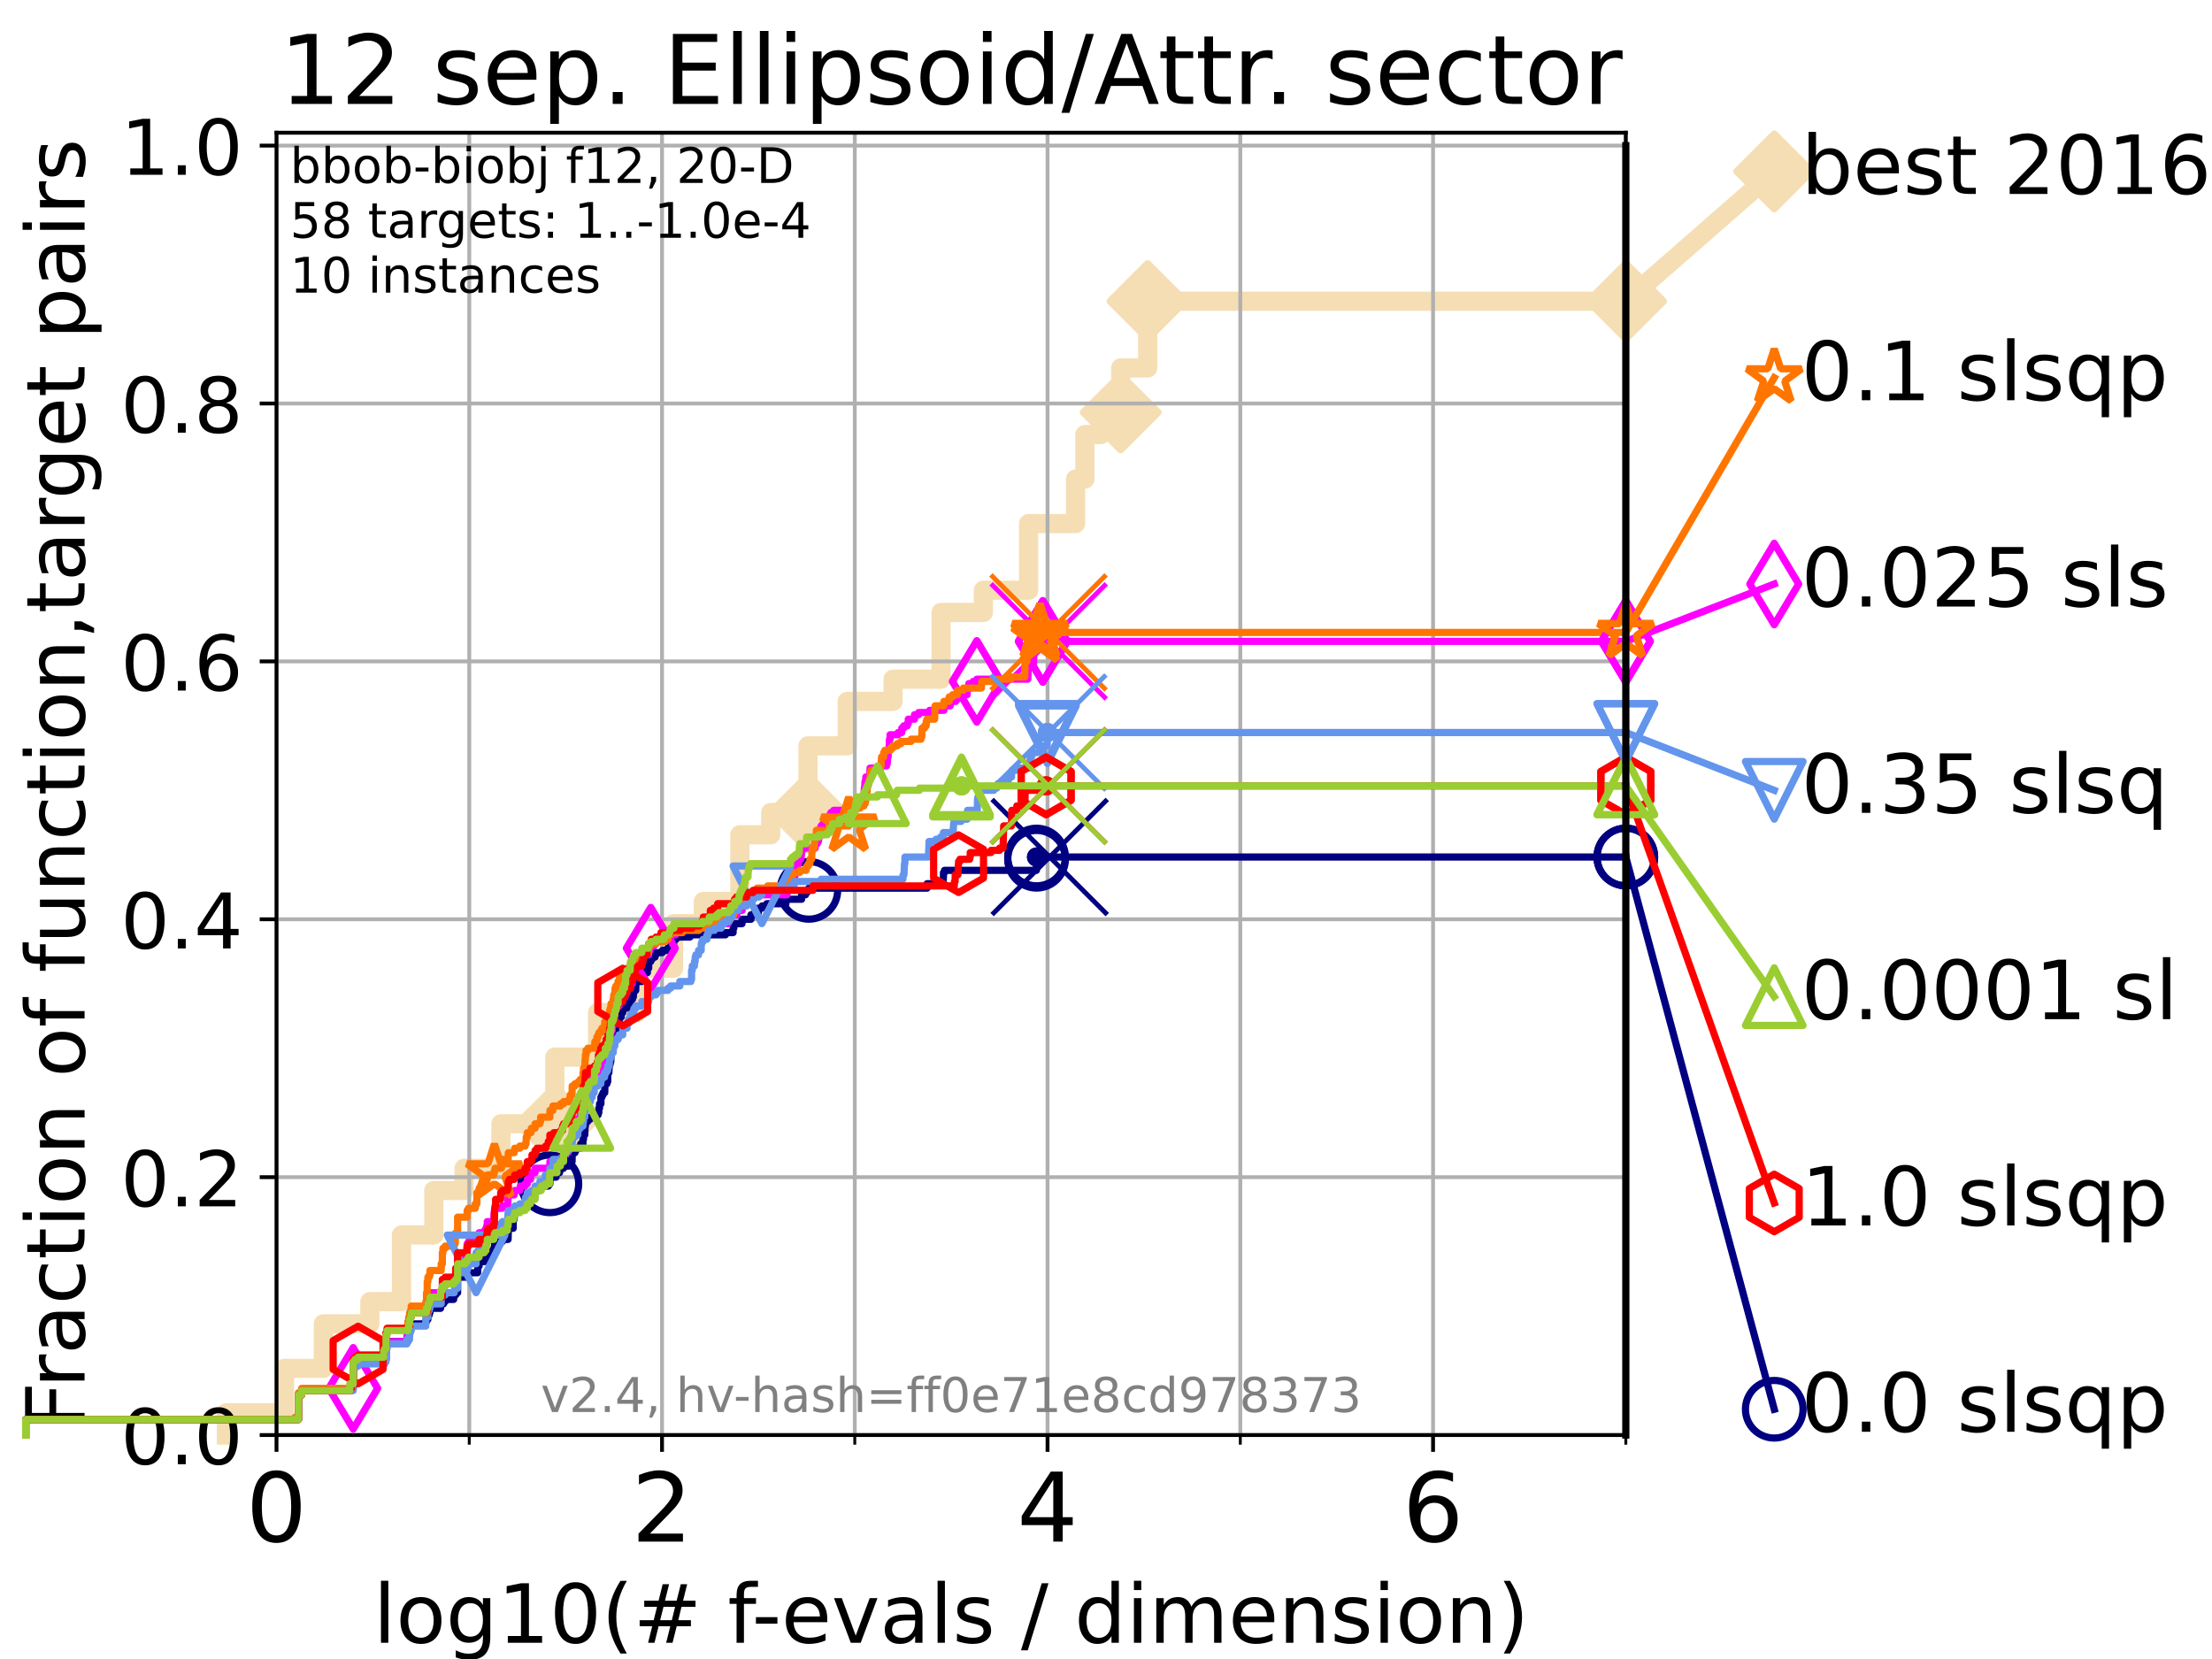 <?xml version="1.0" encoding="utf-8" standalone="no"?>
<!DOCTYPE svg PUBLIC "-//W3C//DTD SVG 1.1//EN"
  "http://www.w3.org/Graphics/SVG/1.1/DTD/svg11.dtd">
<!-- Created with matplotlib (https://matplotlib.org/) -->
<svg height="345.6pt" version="1.1" viewBox="0 0 460.8 345.6" width="460.8pt" xmlns="http://www.w3.org/2000/svg" xmlns:xlink="http://www.w3.org/1999/xlink">
 <defs>
  <style type="text/css">*{stroke-linecap:butt;stroke-linejoin:round;}</style>
 </defs>
 <g id="figure_1">
  <g id="patch_1">
   <path d="M 0 345.6 
L 460.8 345.6 
L 460.8 0 
L 0 0 
z
" style="fill:#ffffff;"/>
  </g>
  <g id="axes_1">
   <g id="patch_2">
    <path d="M 57.6 298.944 
L 338.688 298.944 
L 338.688 27.648 
L 57.6 27.648 
z
" style="fill:#ffffff;"/>
   </g>
   <g id="line2d_1">
    <path d="M 47.174 298.944 
L 47.174 294.313 
L 59.262 294.313 
L 59.262 285.05 
L 67.359 285.05 
L 67.359 275.788 
L 77.047 275.788 
L 77.047 271.157 
L 83.635 271.157 
L 83.635 257.263 
L 90.377 257.263 
L 90.377 248.001 
L 96.676 248.001 
L 96.676 243.37 
L 104.355 243.37 
L 104.355 234.107 
L 115.586 234.107 
L 115.586 220.214 
L 124.482 220.214 
L 124.482 210.951 
L 132.695 210.951 
L 132.695 201.689 
L 140.318 201.689 
L 140.318 192.426 
L 146.511 192.426 
L 146.511 187.795 
L 154.126 187.795 
L 154.126 173.901 
L 160.55 173.901 
L 160.55 169.27 
L 168.317 169.27 
L 168.317 155.377 
L 176.487 155.377 
L 176.487 146.114 
L 186.047 146.114 
L 186.047 141.483 
L 196.038 141.483 
L 196.038 127.589 
L 204.854 127.589 
L 204.854 122.958 
L 214.277 122.958 
L 214.277 109.065 
L 224.059 109.065 
L 224.059 99.802 
L 225.999 99.802 
L 225.999 90.54 
L 229.267 90.54 
L 229.267 85.909 
L 233.464 85.909 
L 233.464 76.646 
L 239.078 76.646 
L 239.078 62.753 
L 338.688 62.753 
" style="fill:none;stroke:#f5deb3;stroke-linecap:square;stroke-width:4;"/>
   </g>
   <g id="line2d_2">
    <defs>
     <path d="M 0 7.778 
L 7.778 0 
L 0 -7.778 
L -7.778 0 
z
" id="mfe580df35e" style="stroke:#f5deb3;stroke-linejoin:miter;stroke-width:1.5;"/>
    </defs>
    <g>
     <use style="fill:#f5deb3;stroke:#f5deb3;stroke-linejoin:miter;stroke-width:1.5;" x="115.586" xlink:href="#mfe580df35e" y="234.107"/>
     <use style="fill:#f5deb3;stroke:#f5deb3;stroke-linejoin:miter;stroke-width:1.5;" x="168.317" xlink:href="#mfe580df35e" y="169.27"/>
     <use style="fill:#f5deb3;stroke:#f5deb3;stroke-linejoin:miter;stroke-width:1.5;" x="233.464" xlink:href="#mfe580df35e" y="85.909"/>
     <use style="fill:#f5deb3;stroke:#f5deb3;stroke-linejoin:miter;stroke-width:1.5;" x="239.078" xlink:href="#mfe580df35e" y="62.753"/>
     <use style="fill:#f5deb3;stroke:#f5deb3;stroke-linejoin:miter;stroke-width:1.5;" x="239.078" xlink:href="#mfe580df35e" y="62.753"/>
     <use style="fill:#f5deb3;stroke:#f5deb3;stroke-linejoin:miter;stroke-width:1.5;" x="338.688" xlink:href="#mfe580df35e" y="62.753"/>
    </g>
   </g>
   <g id="line2d_3">
    <path style="fill:none;stroke:#f5deb3;stroke-linecap:square;stroke-width:4;"/>
    <g/>
   </g>
   <g id="line2d_4">
    <path d="M 338.688 62.753 
L 369.608 35.706 
" style="fill:none;stroke:#f5deb3;stroke-linecap:square;stroke-width:4;"/>
    <g>
     <use style="fill:#f5deb3;stroke:#f5deb3;stroke-linejoin:miter;stroke-width:1.5;" x="338.688" xlink:href="#mfe580df35e" y="62.753"/>
     <use style="fill:#f5deb3;stroke:#f5deb3;stroke-linejoin:miter;stroke-width:1.5;" x="369.608" xlink:href="#mfe580df35e" y="35.706"/>
    </g>
   </g>
   <g id="matplotlib.axis_1">
    <g id="xtick_1">
     <g id="line2d_5">
      <path clip-path="url(#p155b614aee)" d="M 57.6 298.944 
L 57.6 27.648 
" style="fill:none;stroke:#b0b0b0;stroke-linecap:square;stroke-width:0.8;"/>
     </g>
     <g id="line2d_6">
      <defs>
       <path d="M 0 0 
L 0 3.5 
" id="m2fdcc28d35" style="stroke:#000000;stroke-width:0.8;"/>
      </defs>
      <g>
       <use style="stroke:#000000;stroke-width:0.8;" x="57.6" xlink:href="#m2fdcc28d35" y="298.944"/>
      </g>
     </g>
     <g id="text_1">
      <!-- 0 -->
      <g transform="translate(51.237 321.141)scale(0.2 -0.2)">
       <defs>
        <path d="M 31.781 66.406 
Q 24.172 66.406 20.328 58.906 
Q 16.5 51.422 16.5 36.375 
Q 16.5 21.391 20.328 13.891 
Q 24.172 6.391 31.781 6.391 
Q 39.453 6.391 43.281 13.891 
Q 47.125 21.391 47.125 36.375 
Q 47.125 51.422 43.281 58.906 
Q 39.453 66.406 31.781 66.406 
z
M 31.781 74.219 
Q 44.047 74.219 50.516 64.516 
Q 56.984 54.828 56.984 36.375 
Q 56.984 17.969 50.516 8.266 
Q 44.047 -1.422 31.781 -1.422 
Q 19.531 -1.422 13.062 8.266 
Q 6.594 17.969 6.594 36.375 
Q 6.594 54.828 13.062 64.516 
Q 19.531 74.219 31.781 74.219 
z
" id="DejaVuSans-48"/>
       </defs>
       <use xlink:href="#DejaVuSans-48"/>
      </g>
     </g>
    </g>
    <g id="xtick_2">
     <g id="line2d_7">
      <path clip-path="url(#p155b614aee)" d="M 137.911 298.944 
L 137.911 27.648 
" style="fill:none;stroke:#b0b0b0;stroke-linecap:square;stroke-width:0.8;"/>
     </g>
     <g id="line2d_8">
      <g>
       <use style="stroke:#000000;stroke-width:0.8;" x="137.911" xlink:href="#m2fdcc28d35" y="298.944"/>
      </g>
     </g>
     <g id="text_2">
      <!-- 2 -->
      <g transform="translate(131.548 321.141)scale(0.2 -0.2)">
       <defs>
        <path d="M 19.188 8.297 
L 53.609 8.297 
L 53.609 0 
L 7.328 0 
L 7.328 8.297 
Q 12.938 14.109 22.625 23.891 
Q 32.328 33.688 34.812 36.531 
Q 39.547 41.844 41.422 45.531 
Q 43.312 49.219 43.312 52.781 
Q 43.312 58.594 39.234 62.25 
Q 35.156 65.922 28.609 65.922 
Q 23.969 65.922 18.812 64.312 
Q 13.672 62.703 7.812 59.422 
L 7.812 69.391 
Q 13.766 71.781 18.938 73 
Q 24.125 74.219 28.422 74.219 
Q 39.75 74.219 46.484 68.547 
Q 53.219 62.891 53.219 53.422 
Q 53.219 48.922 51.531 44.891 
Q 49.859 40.875 45.406 35.406 
Q 44.188 33.984 37.641 27.219 
Q 31.109 20.453 19.188 8.297 
z
" id="DejaVuSans-50"/>
       </defs>
       <use xlink:href="#DejaVuSans-50"/>
      </g>
     </g>
    </g>
    <g id="xtick_3">
     <g id="line2d_9">
      <path clip-path="url(#p155b614aee)" d="M 218.222 298.944 
L 218.222 27.648 
" style="fill:none;stroke:#b0b0b0;stroke-linecap:square;stroke-width:0.8;"/>
     </g>
     <g id="line2d_10">
      <g>
       <use style="stroke:#000000;stroke-width:0.8;" x="218.222" xlink:href="#m2fdcc28d35" y="298.944"/>
      </g>
     </g>
     <g id="text_3">
      <!-- 4 -->
      <g transform="translate(211.859 321.141)scale(0.2 -0.2)">
       <defs>
        <path d="M 37.797 64.312 
L 12.891 25.391 
L 37.797 25.391 
z
M 35.203 72.906 
L 47.609 72.906 
L 47.609 25.391 
L 58.016 25.391 
L 58.016 17.188 
L 47.609 17.188 
L 47.609 0 
L 37.797 0 
L 37.797 17.188 
L 4.891 17.188 
L 4.891 26.703 
z
" id="DejaVuSans-52"/>
       </defs>
       <use xlink:href="#DejaVuSans-52"/>
      </g>
     </g>
    </g>
    <g id="xtick_4">
     <g id="line2d_11">
      <path clip-path="url(#p155b614aee)" d="M 298.533 298.944 
L 298.533 27.648 
" style="fill:none;stroke:#b0b0b0;stroke-linecap:square;stroke-width:0.8;"/>
     </g>
     <g id="line2d_12">
      <g>
       <use style="stroke:#000000;stroke-width:0.8;" x="298.533" xlink:href="#m2fdcc28d35" y="298.944"/>
      </g>
     </g>
     <g id="text_4">
      <!-- 6 -->
      <g transform="translate(292.17 321.141)scale(0.2 -0.2)">
       <defs>
        <path d="M 33.016 40.375 
Q 26.375 40.375 22.484 35.828 
Q 18.609 31.297 18.609 23.391 
Q 18.609 15.531 22.484 10.953 
Q 26.375 6.391 33.016 6.391 
Q 39.656 6.391 43.531 10.953 
Q 47.406 15.531 47.406 23.391 
Q 47.406 31.297 43.531 35.828 
Q 39.656 40.375 33.016 40.375 
z
M 52.594 71.297 
L 52.594 62.312 
Q 48.875 64.062 45.094 64.984 
Q 41.312 65.922 37.594 65.922 
Q 27.828 65.922 22.672 59.328 
Q 17.531 52.734 16.797 39.406 
Q 19.672 43.656 24.016 45.922 
Q 28.375 48.188 33.594 48.188 
Q 44.578 48.188 50.953 41.516 
Q 57.328 34.859 57.328 23.391 
Q 57.328 12.156 50.688 5.359 
Q 44.047 -1.422 33.016 -1.422 
Q 20.359 -1.422 13.672 8.266 
Q 6.984 17.969 6.984 36.375 
Q 6.984 53.656 15.188 63.938 
Q 23.391 74.219 37.203 74.219 
Q 40.922 74.219 44.703 73.484 
Q 48.484 72.75 52.594 71.297 
z
" id="DejaVuSans-54"/>
       </defs>
       <use xlink:href="#DejaVuSans-54"/>
      </g>
     </g>
    </g>
    <g id="xtick_5">
     <g id="line2d_13">
      <path clip-path="url(#p155b614aee)" d="M 97.755 298.944 
L 97.755 27.648 
" style="fill:none;stroke:#b0b0b0;stroke-linecap:square;stroke-width:0.8;"/>
     </g>
     <g id="line2d_14">
      <defs>
       <path d="M 0 0 
L 0 2 
" id="m2f7014e4b3" style="stroke:#000000;stroke-width:0.6;"/>
      </defs>
      <g>
       <use style="stroke:#000000;stroke-width:0.6;" x="97.755" xlink:href="#m2f7014e4b3" y="298.944"/>
      </g>
     </g>
    </g>
    <g id="xtick_6">
     <g id="line2d_15">
      <path clip-path="url(#p155b614aee)" d="M 178.066 298.944 
L 178.066 27.648 
" style="fill:none;stroke:#b0b0b0;stroke-linecap:square;stroke-width:0.8;"/>
     </g>
     <g id="line2d_16">
      <g>
       <use style="stroke:#000000;stroke-width:0.6;" x="178.066" xlink:href="#m2f7014e4b3" y="298.944"/>
      </g>
     </g>
    </g>
    <g id="xtick_7">
     <g id="line2d_17">
      <path clip-path="url(#p155b614aee)" d="M 258.377 298.944 
L 258.377 27.648 
" style="fill:none;stroke:#b0b0b0;stroke-linecap:square;stroke-width:0.8;"/>
     </g>
     <g id="line2d_18">
      <g>
       <use style="stroke:#000000;stroke-width:0.6;" x="258.377" xlink:href="#m2f7014e4b3" y="298.944"/>
      </g>
     </g>
    </g>
    <g id="xtick_8">
     <g id="line2d_19">
      <path clip-path="url(#p155b614aee)" d="M 338.688 298.944 
L 338.688 27.648 
" style="fill:none;stroke:#b0b0b0;stroke-linecap:square;stroke-width:0.8;"/>
     </g>
     <g id="line2d_20">
      <g>
       <use style="stroke:#000000;stroke-width:0.6;" x="338.688" xlink:href="#m2f7014e4b3" y="298.944"/>
      </g>
     </g>
    </g>
    <g id="text_5">
     <!-- log10(# f-evals / dimension) -->
     <g transform="translate(77.764 342.218)scale(0.17 -0.17)">
      <defs>
       <path d="M 9.422 75.984 
L 18.406 75.984 
L 18.406 0 
L 9.422 0 
z
" id="DejaVuSans-108"/>
       <path d="M 30.609 48.391 
Q 23.391 48.391 19.188 42.75 
Q 14.984 37.109 14.984 27.297 
Q 14.984 17.484 19.156 11.844 
Q 23.344 6.203 30.609 6.203 
Q 37.797 6.203 41.984 11.859 
Q 46.188 17.531 46.188 27.297 
Q 46.188 37.016 41.984 42.703 
Q 37.797 48.391 30.609 48.391 
z
M 30.609 56 
Q 42.328 56 49.016 48.375 
Q 55.719 40.766 55.719 27.297 
Q 55.719 13.875 49.016 6.219 
Q 42.328 -1.422 30.609 -1.422 
Q 18.844 -1.422 12.172 6.219 
Q 5.516 13.875 5.516 27.297 
Q 5.516 40.766 12.172 48.375 
Q 18.844 56 30.609 56 
z
" id="DejaVuSans-111"/>
       <path d="M 45.406 27.984 
Q 45.406 37.75 41.375 43.109 
Q 37.359 48.484 30.078 48.484 
Q 22.859 48.484 18.828 43.109 
Q 14.797 37.75 14.797 27.984 
Q 14.797 18.266 18.828 12.891 
Q 22.859 7.516 30.078 7.516 
Q 37.359 7.516 41.375 12.891 
Q 45.406 18.266 45.406 27.984 
z
M 54.391 6.781 
Q 54.391 -7.172 48.188 -13.984 
Q 42 -20.797 29.203 -20.797 
Q 24.469 -20.797 20.266 -20.094 
Q 16.062 -19.391 12.109 -17.922 
L 12.109 -9.188 
Q 16.062 -11.328 19.922 -12.344 
Q 23.781 -13.375 27.781 -13.375 
Q 36.625 -13.375 41.016 -8.766 
Q 45.406 -4.156 45.406 5.172 
L 45.406 9.625 
Q 42.625 4.781 38.281 2.391 
Q 33.938 0 27.875 0 
Q 17.828 0 11.672 7.656 
Q 5.516 15.328 5.516 27.984 
Q 5.516 40.672 11.672 48.328 
Q 17.828 56 27.875 56 
Q 33.938 56 38.281 53.609 
Q 42.625 51.219 45.406 46.391 
L 45.406 54.688 
L 54.391 54.688 
z
" id="DejaVuSans-103"/>
       <path d="M 12.406 8.297 
L 28.516 8.297 
L 28.516 63.922 
L 10.984 60.406 
L 10.984 69.391 
L 28.422 72.906 
L 38.281 72.906 
L 38.281 8.297 
L 54.391 8.297 
L 54.391 0 
L 12.406 0 
z
" id="DejaVuSans-49"/>
       <path d="M 31 75.875 
Q 24.469 64.656 21.281 53.656 
Q 18.109 42.672 18.109 31.391 
Q 18.109 20.125 21.312 9.062 
Q 24.516 -2 31 -13.188 
L 23.188 -13.188 
Q 15.875 -1.703 12.234 9.375 
Q 8.594 20.453 8.594 31.391 
Q 8.594 42.281 12.203 53.312 
Q 15.828 64.359 23.188 75.875 
z
" id="DejaVuSans-40"/>
       <path d="M 51.125 44 
L 36.922 44 
L 32.812 27.688 
L 47.125 27.688 
z
M 43.797 71.781 
L 38.719 51.516 
L 52.984 51.516 
L 58.109 71.781 
L 65.922 71.781 
L 60.891 51.516 
L 76.125 51.516 
L 76.125 44 
L 58.984 44 
L 54.984 27.688 
L 70.516 27.688 
L 70.516 20.219 
L 53.078 20.219 
L 48 0 
L 40.188 0 
L 45.219 20.219 
L 30.906 20.219 
L 25.875 0 
L 18.016 0 
L 23.094 20.219 
L 7.719 20.219 
L 7.719 27.688 
L 24.906 27.688 
L 29 44 
L 13.281 44 
L 13.281 51.516 
L 30.906 51.516 
L 35.891 71.781 
z
" id="DejaVuSans-35"/>
       <path id="DejaVuSans-32"/>
       <path d="M 37.109 75.984 
L 37.109 68.5 
L 28.516 68.5 
Q 23.688 68.5 21.797 66.547 
Q 19.922 64.594 19.922 59.516 
L 19.922 54.688 
L 34.719 54.688 
L 34.719 47.703 
L 19.922 47.703 
L 19.922 0 
L 10.891 0 
L 10.891 47.703 
L 2.297 47.703 
L 2.297 54.688 
L 10.891 54.688 
L 10.891 58.5 
Q 10.891 67.625 15.141 71.797 
Q 19.391 75.984 28.609 75.984 
z
" id="DejaVuSans-102"/>
       <path d="M 4.891 31.391 
L 31.203 31.391 
L 31.203 23.391 
L 4.891 23.391 
z
" id="DejaVuSans-45"/>
       <path d="M 56.203 29.594 
L 56.203 25.203 
L 14.891 25.203 
Q 15.484 15.922 20.484 11.062 
Q 25.484 6.203 34.422 6.203 
Q 39.594 6.203 44.453 7.469 
Q 49.312 8.734 54.109 11.281 
L 54.109 2.781 
Q 49.266 0.734 44.188 -0.344 
Q 39.109 -1.422 33.891 -1.422 
Q 20.797 -1.422 13.156 6.188 
Q 5.516 13.812 5.516 26.812 
Q 5.516 40.234 12.766 48.109 
Q 20.016 56 32.328 56 
Q 43.359 56 49.781 48.891 
Q 56.203 41.797 56.203 29.594 
z
M 47.219 32.234 
Q 47.125 39.594 43.094 43.984 
Q 39.062 48.391 32.422 48.391 
Q 24.906 48.391 20.391 44.141 
Q 15.875 39.891 15.188 32.172 
z
" id="DejaVuSans-101"/>
       <path d="M 2.984 54.688 
L 12.5 54.688 
L 29.594 8.797 
L 46.688 54.688 
L 56.203 54.688 
L 35.688 0 
L 23.484 0 
z
" id="DejaVuSans-118"/>
       <path d="M 34.281 27.484 
Q 23.391 27.484 19.188 25 
Q 14.984 22.516 14.984 16.5 
Q 14.984 11.719 18.141 8.906 
Q 21.297 6.109 26.703 6.109 
Q 34.188 6.109 38.703 11.406 
Q 43.219 16.703 43.219 25.484 
L 43.219 27.484 
z
M 52.203 31.203 
L 52.203 0 
L 43.219 0 
L 43.219 8.297 
Q 40.141 3.328 35.547 0.953 
Q 30.953 -1.422 24.312 -1.422 
Q 15.922 -1.422 10.953 3.297 
Q 6 8.016 6 15.922 
Q 6 25.141 12.172 29.828 
Q 18.359 34.516 30.609 34.516 
L 43.219 34.516 
L 43.219 35.406 
Q 43.219 41.609 39.141 45 
Q 35.062 48.391 27.688 48.391 
Q 23 48.391 18.547 47.266 
Q 14.109 46.141 10.016 43.891 
L 10.016 52.203 
Q 14.938 54.109 19.578 55.047 
Q 24.219 56 28.609 56 
Q 40.484 56 46.344 49.844 
Q 52.203 43.703 52.203 31.203 
z
" id="DejaVuSans-97"/>
       <path d="M 44.281 53.078 
L 44.281 44.578 
Q 40.484 46.531 36.375 47.5 
Q 32.281 48.484 27.875 48.484 
Q 21.188 48.484 17.844 46.438 
Q 14.5 44.391 14.5 40.281 
Q 14.5 37.156 16.891 35.375 
Q 19.281 33.594 26.516 31.984 
L 29.594 31.297 
Q 39.156 29.25 43.188 25.516 
Q 47.219 21.781 47.219 15.094 
Q 47.219 7.469 41.188 3.016 
Q 35.156 -1.422 24.609 -1.422 
Q 20.219 -1.422 15.453 -0.562 
Q 10.688 0.297 5.422 2 
L 5.422 11.281 
Q 10.406 8.688 15.234 7.391 
Q 20.062 6.109 24.812 6.109 
Q 31.156 6.109 34.562 8.281 
Q 37.984 10.453 37.984 14.406 
Q 37.984 18.062 35.516 20.016 
Q 33.062 21.969 24.703 23.781 
L 21.578 24.516 
Q 13.234 26.266 9.516 29.906 
Q 5.812 33.547 5.812 39.891 
Q 5.812 47.609 11.281 51.797 
Q 16.75 56 26.812 56 
Q 31.781 56 36.172 55.266 
Q 40.578 54.547 44.281 53.078 
z
" id="DejaVuSans-115"/>
       <path d="M 25.391 72.906 
L 33.688 72.906 
L 8.297 -9.281 
L 0 -9.281 
z
" id="DejaVuSans-47"/>
       <path d="M 45.406 46.391 
L 45.406 75.984 
L 54.391 75.984 
L 54.391 0 
L 45.406 0 
L 45.406 8.203 
Q 42.578 3.328 38.25 0.953 
Q 33.938 -1.422 27.875 -1.422 
Q 17.969 -1.422 11.734 6.484 
Q 5.516 14.406 5.516 27.297 
Q 5.516 40.188 11.734 48.094 
Q 17.969 56 27.875 56 
Q 33.938 56 38.25 53.625 
Q 42.578 51.266 45.406 46.391 
z
M 14.797 27.297 
Q 14.797 17.391 18.875 11.75 
Q 22.953 6.109 30.078 6.109 
Q 37.203 6.109 41.297 11.75 
Q 45.406 17.391 45.406 27.297 
Q 45.406 37.203 41.297 42.844 
Q 37.203 48.484 30.078 48.484 
Q 22.953 48.484 18.875 42.844 
Q 14.797 37.203 14.797 27.297 
z
" id="DejaVuSans-100"/>
       <path d="M 9.422 54.688 
L 18.406 54.688 
L 18.406 0 
L 9.422 0 
z
M 9.422 75.984 
L 18.406 75.984 
L 18.406 64.594 
L 9.422 64.594 
z
" id="DejaVuSans-105"/>
       <path d="M 52 44.188 
Q 55.375 50.25 60.062 53.125 
Q 64.75 56 71.094 56 
Q 79.641 56 84.281 50.016 
Q 88.922 44.047 88.922 33.016 
L 88.922 0 
L 79.891 0 
L 79.891 32.719 
Q 79.891 40.578 77.094 44.375 
Q 74.312 48.188 68.609 48.188 
Q 61.625 48.188 57.562 43.547 
Q 53.516 38.922 53.516 30.906 
L 53.516 0 
L 44.484 0 
L 44.484 32.719 
Q 44.484 40.625 41.703 44.406 
Q 38.922 48.188 33.109 48.188 
Q 26.219 48.188 22.156 43.531 
Q 18.109 38.875 18.109 30.906 
L 18.109 0 
L 9.078 0 
L 9.078 54.688 
L 18.109 54.688 
L 18.109 46.188 
Q 21.188 51.219 25.484 53.609 
Q 29.781 56 35.688 56 
Q 41.656 56 45.828 52.969 
Q 50 49.953 52 44.188 
z
" id="DejaVuSans-109"/>
       <path d="M 54.891 33.016 
L 54.891 0 
L 45.906 0 
L 45.906 32.719 
Q 45.906 40.484 42.875 44.328 
Q 39.844 48.188 33.797 48.188 
Q 26.516 48.188 22.312 43.547 
Q 18.109 38.922 18.109 30.906 
L 18.109 0 
L 9.078 0 
L 9.078 54.688 
L 18.109 54.688 
L 18.109 46.188 
Q 21.344 51.125 25.703 53.562 
Q 30.078 56 35.797 56 
Q 45.219 56 50.047 50.172 
Q 54.891 44.344 54.891 33.016 
z
" id="DejaVuSans-110"/>
       <path d="M 8.016 75.875 
L 15.828 75.875 
Q 23.141 64.359 26.781 53.312 
Q 30.422 42.281 30.422 31.391 
Q 30.422 20.453 26.781 9.375 
Q 23.141 -1.703 15.828 -13.188 
L 8.016 -13.188 
Q 14.5 -2 17.703 9.062 
Q 20.906 20.125 20.906 31.391 
Q 20.906 42.672 17.703 53.656 
Q 14.5 64.656 8.016 75.875 
z
" id="DejaVuSans-41"/>
      </defs>
      <use xlink:href="#DejaVuSans-108"/>
      <use x="27.783" xlink:href="#DejaVuSans-111"/>
      <use x="88.965" xlink:href="#DejaVuSans-103"/>
      <use x="152.441" xlink:href="#DejaVuSans-49"/>
      <use x="216.064" xlink:href="#DejaVuSans-48"/>
      <use x="279.688" xlink:href="#DejaVuSans-40"/>
      <use x="318.701" xlink:href="#DejaVuSans-35"/>
      <use x="402.49" xlink:href="#DejaVuSans-32"/>
      <use x="434.277" xlink:href="#DejaVuSans-102"/>
      <use x="463.982" xlink:href="#DejaVuSans-45"/>
      <use x="500.066" xlink:href="#DejaVuSans-101"/>
      <use x="561.59" xlink:href="#DejaVuSans-118"/>
      <use x="620.77" xlink:href="#DejaVuSans-97"/>
      <use x="682.049" xlink:href="#DejaVuSans-108"/>
      <use x="709.832" xlink:href="#DejaVuSans-115"/>
      <use x="761.932" xlink:href="#DejaVuSans-32"/>
      <use x="793.719" xlink:href="#DejaVuSans-47"/>
      <use x="827.41" xlink:href="#DejaVuSans-32"/>
      <use x="859.197" xlink:href="#DejaVuSans-100"/>
      <use x="922.674" xlink:href="#DejaVuSans-105"/>
      <use x="950.457" xlink:href="#DejaVuSans-109"/>
      <use x="1047.869" xlink:href="#DejaVuSans-101"/>
      <use x="1109.393" xlink:href="#DejaVuSans-110"/>
      <use x="1172.771" xlink:href="#DejaVuSans-115"/>
      <use x="1224.871" xlink:href="#DejaVuSans-105"/>
      <use x="1252.654" xlink:href="#DejaVuSans-111"/>
      <use x="1313.836" xlink:href="#DejaVuSans-110"/>
      <use x="1377.215" xlink:href="#DejaVuSans-41"/>
     </g>
    </g>
   </g>
   <g id="matplotlib.axis_2">
    <g id="ytick_1">
     <g id="line2d_21">
      <path clip-path="url(#p155b614aee)" d="M 57.6 298.944 
L 338.688 298.944 
" style="fill:none;stroke:#b0b0b0;stroke-linecap:square;stroke-width:0.8;"/>
     </g>
     <g id="line2d_22">
      <defs>
       <path d="M 0 0 
L -3.5 0 
" id="m621ba8952b" style="stroke:#000000;stroke-width:0.8;"/>
      </defs>
      <g>
       <use style="stroke:#000000;stroke-width:0.8;" x="57.6" xlink:href="#m621ba8952b" y="298.944"/>
      </g>
     </g>
     <g id="text_6">
      <!-- 0.0 -->
      <g transform="translate(25.155 305.023)scale(0.16 -0.16)">
       <defs>
        <path d="M 10.688 12.406 
L 21 12.406 
L 21 0 
L 10.688 0 
z
" id="DejaVuSans-46"/>
       </defs>
       <use xlink:href="#DejaVuSans-48"/>
       <use x="63.623" xlink:href="#DejaVuSans-46"/>
       <use x="95.41" xlink:href="#DejaVuSans-48"/>
      </g>
     </g>
    </g>
    <g id="ytick_2">
     <g id="line2d_23">
      <path clip-path="url(#p155b614aee)" d="M 57.6 245.222 
L 338.688 245.222 
" style="fill:none;stroke:#b0b0b0;stroke-linecap:square;stroke-width:0.8;"/>
     </g>
     <g id="line2d_24">
      <g>
       <use style="stroke:#000000;stroke-width:0.8;" x="57.6" xlink:href="#m621ba8952b" y="245.222"/>
      </g>
     </g>
     <g id="text_7">
      <!-- 0.2 -->
      <g transform="translate(25.155 251.301)scale(0.16 -0.16)">
       <use xlink:href="#DejaVuSans-48"/>
       <use x="63.623" xlink:href="#DejaVuSans-46"/>
       <use x="95.41" xlink:href="#DejaVuSans-50"/>
      </g>
     </g>
    </g>
    <g id="ytick_3">
     <g id="line2d_25">
      <path clip-path="url(#p155b614aee)" d="M 57.6 191.5 
L 338.688 191.5 
" style="fill:none;stroke:#b0b0b0;stroke-linecap:square;stroke-width:0.8;"/>
     </g>
     <g id="line2d_26">
      <g>
       <use style="stroke:#000000;stroke-width:0.8;" x="57.6" xlink:href="#m621ba8952b" y="191.5"/>
      </g>
     </g>
     <g id="text_8">
      <!-- 0.4 -->
      <g transform="translate(25.155 197.579)scale(0.16 -0.16)">
       <use xlink:href="#DejaVuSans-48"/>
       <use x="63.623" xlink:href="#DejaVuSans-46"/>
       <use x="95.41" xlink:href="#DejaVuSans-52"/>
      </g>
     </g>
    </g>
    <g id="ytick_4">
     <g id="line2d_27">
      <path clip-path="url(#p155b614aee)" d="M 57.6 137.778 
L 338.688 137.778 
" style="fill:none;stroke:#b0b0b0;stroke-linecap:square;stroke-width:0.8;"/>
     </g>
     <g id="line2d_28">
      <g>
       <use style="stroke:#000000;stroke-width:0.8;" x="57.6" xlink:href="#m621ba8952b" y="137.778"/>
      </g>
     </g>
     <g id="text_9">
      <!-- 0.6 -->
      <g transform="translate(25.155 143.857)scale(0.16 -0.16)">
       <use xlink:href="#DejaVuSans-48"/>
       <use x="63.623" xlink:href="#DejaVuSans-46"/>
       <use x="95.41" xlink:href="#DejaVuSans-54"/>
      </g>
     </g>
    </g>
    <g id="ytick_5">
     <g id="line2d_29">
      <path clip-path="url(#p155b614aee)" d="M 57.6 84.056 
L 338.688 84.056 
" style="fill:none;stroke:#b0b0b0;stroke-linecap:square;stroke-width:0.8;"/>
     </g>
     <g id="line2d_30">
      <g>
       <use style="stroke:#000000;stroke-width:0.8;" x="57.6" xlink:href="#m621ba8952b" y="84.056"/>
      </g>
     </g>
     <g id="text_10">
      <!-- 0.8 -->
      <g transform="translate(25.155 90.135)scale(0.16 -0.16)">
       <defs>
        <path d="M 31.781 34.625 
Q 24.75 34.625 20.719 30.859 
Q 16.703 27.094 16.703 20.516 
Q 16.703 13.922 20.719 10.156 
Q 24.75 6.391 31.781 6.391 
Q 38.812 6.391 42.859 10.172 
Q 46.922 13.969 46.922 20.516 
Q 46.922 27.094 42.891 30.859 
Q 38.875 34.625 31.781 34.625 
z
M 21.922 38.812 
Q 15.578 40.375 12.031 44.719 
Q 8.5 49.078 8.5 55.328 
Q 8.5 64.062 14.719 69.141 
Q 20.953 74.219 31.781 74.219 
Q 42.672 74.219 48.875 69.141 
Q 55.078 64.062 55.078 55.328 
Q 55.078 49.078 51.531 44.719 
Q 48 40.375 41.703 38.812 
Q 48.828 37.156 52.797 32.312 
Q 56.781 27.484 56.781 20.516 
Q 56.781 9.906 50.312 4.234 
Q 43.844 -1.422 31.781 -1.422 
Q 19.734 -1.422 13.25 4.234 
Q 6.781 9.906 6.781 20.516 
Q 6.781 27.484 10.781 32.312 
Q 14.797 37.156 21.922 38.812 
z
M 18.312 54.391 
Q 18.312 48.734 21.844 45.562 
Q 25.391 42.391 31.781 42.391 
Q 38.141 42.391 41.719 45.562 
Q 45.312 48.734 45.312 54.391 
Q 45.312 60.062 41.719 63.234 
Q 38.141 66.406 31.781 66.406 
Q 25.391 66.406 21.844 63.234 
Q 18.312 60.062 18.312 54.391 
z
" id="DejaVuSans-56"/>
       </defs>
       <use xlink:href="#DejaVuSans-48"/>
       <use x="63.623" xlink:href="#DejaVuSans-46"/>
       <use x="95.41" xlink:href="#DejaVuSans-56"/>
      </g>
     </g>
    </g>
    <g id="ytick_6">
     <g id="line2d_31">
      <path clip-path="url(#p155b614aee)" d="M 57.6 30.334 
L 338.688 30.334 
" style="fill:none;stroke:#b0b0b0;stroke-linecap:square;stroke-width:0.8;"/>
     </g>
     <g id="line2d_32">
      <g>
       <use style="stroke:#000000;stroke-width:0.8;" x="57.6" xlink:href="#m621ba8952b" y="30.334"/>
      </g>
     </g>
     <g id="text_11">
      <!-- 1.0 -->
      <g transform="translate(25.155 36.413)scale(0.16 -0.16)">
       <use xlink:href="#DejaVuSans-49"/>
       <use x="63.623" xlink:href="#DejaVuSans-46"/>
       <use x="95.41" xlink:href="#DejaVuSans-48"/>
      </g>
     </g>
    </g>
    <g id="text_12">
     <!-- Fraction of function,target pairs -->
     <g transform="translate(17.62 297.681)rotate(-90)scale(0.17 -0.17)">
      <defs>
       <path d="M 9.812 72.906 
L 51.703 72.906 
L 51.703 64.594 
L 19.672 64.594 
L 19.672 43.109 
L 48.578 43.109 
L 48.578 34.812 
L 19.672 34.812 
L 19.672 0 
L 9.812 0 
z
" id="DejaVuSans-70"/>
       <path d="M 41.109 46.297 
Q 39.594 47.172 37.812 47.578 
Q 36.031 48 33.891 48 
Q 26.266 48 22.188 43.047 
Q 18.109 38.094 18.109 28.812 
L 18.109 0 
L 9.078 0 
L 9.078 54.688 
L 18.109 54.688 
L 18.109 46.188 
Q 20.953 51.172 25.484 53.578 
Q 30.031 56 36.531 56 
Q 37.453 56 38.578 55.875 
Q 39.703 55.766 41.062 55.516 
z
" id="DejaVuSans-114"/>
       <path d="M 48.781 52.594 
L 48.781 44.188 
Q 44.969 46.297 41.141 47.344 
Q 37.312 48.391 33.406 48.391 
Q 24.656 48.391 19.812 42.844 
Q 14.984 37.312 14.984 27.297 
Q 14.984 17.281 19.812 11.734 
Q 24.656 6.203 33.406 6.203 
Q 37.312 6.203 41.141 7.25 
Q 44.969 8.297 48.781 10.406 
L 48.781 2.094 
Q 45.016 0.344 40.984 -0.531 
Q 36.969 -1.422 32.422 -1.422 
Q 20.062 -1.422 12.781 6.344 
Q 5.516 14.109 5.516 27.297 
Q 5.516 40.672 12.859 48.328 
Q 20.219 56 33.016 56 
Q 37.156 56 41.109 55.141 
Q 45.062 54.297 48.781 52.594 
z
" id="DejaVuSans-99"/>
       <path d="M 18.312 70.219 
L 18.312 54.688 
L 36.812 54.688 
L 36.812 47.703 
L 18.312 47.703 
L 18.312 18.016 
Q 18.312 11.328 20.141 9.422 
Q 21.969 7.516 27.594 7.516 
L 36.812 7.516 
L 36.812 0 
L 27.594 0 
Q 17.188 0 13.234 3.875 
Q 9.281 7.766 9.281 18.016 
L 9.281 47.703 
L 2.688 47.703 
L 2.688 54.688 
L 9.281 54.688 
L 9.281 70.219 
z
" id="DejaVuSans-116"/>
       <path d="M 8.5 21.578 
L 8.5 54.688 
L 17.484 54.688 
L 17.484 21.922 
Q 17.484 14.156 20.5 10.266 
Q 23.531 6.391 29.594 6.391 
Q 36.859 6.391 41.078 11.031 
Q 45.312 15.672 45.312 23.688 
L 45.312 54.688 
L 54.297 54.688 
L 54.297 0 
L 45.312 0 
L 45.312 8.406 
Q 42.047 3.422 37.719 1 
Q 33.406 -1.422 27.688 -1.422 
Q 18.266 -1.422 13.375 4.438 
Q 8.5 10.297 8.5 21.578 
z
M 31.109 56 
z
" id="DejaVuSans-117"/>
       <path d="M 11.719 12.406 
L 22.016 12.406 
L 22.016 4 
L 14.016 -11.625 
L 7.719 -11.625 
L 11.719 4 
z
" id="DejaVuSans-44"/>
       <path d="M 18.109 8.203 
L 18.109 -20.797 
L 9.078 -20.797 
L 9.078 54.688 
L 18.109 54.688 
L 18.109 46.391 
Q 20.953 51.266 25.266 53.625 
Q 29.594 56 35.594 56 
Q 45.562 56 51.781 48.094 
Q 58.016 40.188 58.016 27.297 
Q 58.016 14.406 51.781 6.484 
Q 45.562 -1.422 35.594 -1.422 
Q 29.594 -1.422 25.266 0.953 
Q 20.953 3.328 18.109 8.203 
z
M 48.688 27.297 
Q 48.688 37.203 44.609 42.844 
Q 40.531 48.484 33.406 48.484 
Q 26.266 48.484 22.188 42.844 
Q 18.109 37.203 18.109 27.297 
Q 18.109 17.391 22.188 11.75 
Q 26.266 6.109 33.406 6.109 
Q 40.531 6.109 44.609 11.75 
Q 48.688 17.391 48.688 27.297 
z
" id="DejaVuSans-112"/>
      </defs>
      <use xlink:href="#DejaVuSans-70"/>
      <use x="50.27" xlink:href="#DejaVuSans-114"/>
      <use x="91.383" xlink:href="#DejaVuSans-97"/>
      <use x="152.662" xlink:href="#DejaVuSans-99"/>
      <use x="207.643" xlink:href="#DejaVuSans-116"/>
      <use x="246.852" xlink:href="#DejaVuSans-105"/>
      <use x="274.635" xlink:href="#DejaVuSans-111"/>
      <use x="335.816" xlink:href="#DejaVuSans-110"/>
      <use x="399.195" xlink:href="#DejaVuSans-32"/>
      <use x="430.982" xlink:href="#DejaVuSans-111"/>
      <use x="492.164" xlink:href="#DejaVuSans-102"/>
      <use x="527.369" xlink:href="#DejaVuSans-32"/>
      <use x="559.156" xlink:href="#DejaVuSans-102"/>
      <use x="594.361" xlink:href="#DejaVuSans-117"/>
      <use x="657.74" xlink:href="#DejaVuSans-110"/>
      <use x="721.119" xlink:href="#DejaVuSans-99"/>
      <use x="776.1" xlink:href="#DejaVuSans-116"/>
      <use x="815.309" xlink:href="#DejaVuSans-105"/>
      <use x="843.092" xlink:href="#DejaVuSans-111"/>
      <use x="904.273" xlink:href="#DejaVuSans-110"/>
      <use x="967.652" xlink:href="#DejaVuSans-44"/>
      <use x="999.439" xlink:href="#DejaVuSans-116"/>
      <use x="1038.648" xlink:href="#DejaVuSans-97"/>
      <use x="1099.928" xlink:href="#DejaVuSans-114"/>
      <use x="1139.291" xlink:href="#DejaVuSans-103"/>
      <use x="1202.768" xlink:href="#DejaVuSans-101"/>
      <use x="1264.291" xlink:href="#DejaVuSans-116"/>
      <use x="1303.5" xlink:href="#DejaVuSans-32"/>
      <use x="1335.287" xlink:href="#DejaVuSans-112"/>
      <use x="1398.764" xlink:href="#DejaVuSans-97"/>
      <use x="1460.043" xlink:href="#DejaVuSans-105"/>
      <use x="1487.826" xlink:href="#DejaVuSans-114"/>
      <use x="1528.939" xlink:href="#DejaVuSans-115"/>
     </g>
    </g>
   </g>
   <g id="line2d_33">
    <defs>
     <path d="M 0 1.5 
C 0.398 1.5 0.779 1.342 1.061 1.061 
C 1.342 0.779 1.5 0.398 1.5 0 
C 1.5 -0.398 1.342 -0.779 1.061 -1.061 
C 0.779 -1.342 0.398 -1.5 0 -1.5 
C -0.398 -1.5 -0.779 -1.342 -1.061 -1.061 
C -1.342 -0.779 -1.5 -0.398 -1.5 0 
C -1.5 0.398 -1.342 0.779 -1.061 1.061 
C -0.779 1.342 -0.398 1.5 0 1.5 
z
" id="m8089850eaa" style="stroke:#f5deb3;"/>
    </defs>
    <g>
     <use style="fill:#f5deb3;stroke:#f5deb3;" x="239.078" xlink:href="#m8089850eaa" y="62.753"/>
     <use style="fill:#f5deb3;stroke:#f5deb3;" x="239.078" xlink:href="#m8089850eaa" y="62.753"/>
    </g>
   </g>
   <g id="line2d_34">
    <defs>
     <path d="M 0 1.5 
C 0.398 1.5 0.779 1.342 1.061 1.061 
C 1.342 0.779 1.5 0.398 1.5 0 
C 1.5 -0.398 1.342 -0.779 1.061 -1.061 
C 0.779 -1.342 0.398 -1.5 0 -1.5 
C -0.398 -1.5 -0.779 -1.342 -1.061 -1.061 
C -1.342 -0.779 -1.5 -0.398 -1.5 0 
C -1.5 0.398 -1.342 0.779 -1.061 1.061 
C -0.779 1.342 -0.398 1.5 0 1.5 
z
" id="m678677a046" style="stroke:#000080;"/>
    </defs>
    <g>
     <use style="fill:#000080;stroke:#000080;" x="215.932" xlink:href="#m678677a046" y="178.533"/>
     <use style="fill:#000080;stroke:#000080;" x="215.932" xlink:href="#m678677a046" y="178.533"/>
    </g>
   </g>
   <g id="line2d_35">
    <path d="M 5.357 298.944 
L 5.357 295.702 
L 62.175 295.702 
L 62.175 290.608 
L 62.834 290.608 
L 62.834 289.682 
L 72.868 289.682 
L 72.868 289.218 
L 73.579 289.218 
L 73.579 284.587 
L 73.925 284.587 
L 73.925 284.124 
L 74.596 284.124 
L 74.596 283.661 
L 79.939 283.661 
L 79.939 283.198 
L 80.416 283.198 
L 80.416 280.419 
L 80.65 280.419 
L 80.65 279.493 
L 84.956 279.493 
L 84.956 278.104 
L 85.315 278.104 
L 85.315 277.177 
L 85.492 277.177 
L 85.492 276.714 
L 85.667 276.714 
L 85.667 275.788 
L 88.554 275.788 
L 88.554 275.325 
L 88.847 275.325 
L 88.847 274.862 
L 89.135 274.862 
L 89.135 273.935 
L 89.419 273.935 
L 89.419 273.472 
L 89.559 273.472 
L 89.559 272.546 
L 91.783 272.546 
L 91.783 271.62 
L 92.386 271.62 
L 92.386 271.157 
L 92.738 271.157 
L 92.738 270.694 
L 94.506 270.694 
L 94.506 269.767 
L 94.921 269.767 
L 94.921 269.304 
L 95.327 269.304 
L 95.327 266.062 
L 97.314 266.062 
L 97.314 265.599 
L 97.58 265.599 
L 97.58 265.136 
L 99.497 265.136 
L 99.575 263.747 
L 99.809 263.747 
L 99.809 262.821 
L 100.935 262.821 
L 100.935 262.357 
L 101.366 262.357 
L 101.366 261.894 
L 101.507 261.894 
L 101.507 260.968 
L 102.597 260.968 
L 102.597 260.505 
L 102.859 260.505 
L 102.859 260.042 
L 102.989 260.042 
L 103.054 259.116 
L 103.118 259.116 
L 103.118 258.653 
L 104.651 258.653 
L 104.651 258.189 
L 105.843 258.189 
L 105.897 255.874 
L 106.906 255.874 
L 106.906 254.021 
L 107.111 254.021 
L 107.213 251.706 
L 108.294 251.706 
L 108.294 251.243 
L 109.402 251.243 
L 109.402 250.779 
L 109.843 250.779 
L 109.843 249.853 
L 110.694 249.853 
L 110.694 249.39 
L 111.426 249.39 
L 111.466 248.001 
L 112.394 248.001 
L 112.394 247.075 
L 114.25 247.075 
L 114.25 246.611 
L 114.552 246.611 
L 114.552 245.222 
L 115.835 245.222 
L 115.835 244.296 
L 116.562 244.296 
L 116.562 243.833 
L 116.739 243.833 
L 116.739 243.37 
L 117.402 243.37 
L 117.402 242.906 
L 118.55 242.906 
L 118.55 242.443 
L 118.787 242.443 
L 118.787 241.98 
L 119.174 241.98 
L 119.199 240.128 
L 119.776 240.128 
L 119.776 239.665 
L 119.997 239.665 
L 119.997 239.201 
L 120.899 239.201 
L 120.968 238.275 
L 121.445 238.275 
L 121.445 237.349 
L 121.557 237.349 
L 121.557 236.423 
L 121.822 236.423 
L 121.888 234.57 
L 121.953 234.57 
L 121.953 233.644 
L 122.426 233.644 
L 122.426 233.181 
L 122.906 233.181 
L 122.906 232.718 
L 123.83 232.718 
L 123.83 232.255 
L 124.595 232.255 
L 124.595 231.792 
L 124.744 231.792 
L 124.744 230.865 
L 124.892 230.865 
L 124.892 229.939 
L 125.183 229.939 
L 125.183 228.55 
L 125.399 228.55 
L 125.399 228.087 
L 125.612 228.087 
L 125.612 227.623 
L 125.979 227.623 
L 126.031 225.771 
L 126.44 225.771 
L 126.44 225.308 
L 126.607 225.308 
L 126.607 223.455 
L 126.839 223.455 
L 126.905 222.066 
L 127.003 222.066 
L 127.003 221.603 
L 127.133 221.603 
L 127.133 221.14 
L 127.246 221.14 
L 127.31 217.898 
L 127.846 217.898 
L 127.846 216.972 
L 128 216.972 
L 128.077 215.119 
L 128.306 215.119 
L 128.351 213.73 
L 128.68 213.73 
L 128.68 213.267 
L 128.959 213.267 
L 129.002 211.877 
L 129.405 211.877 
L 129.405 210.951 
L 129.728 210.951 
L 129.728 210.025 
L 130.625 210.025 
L 130.625 209.099 
L 131.313 209.099 
L 131.313 208.172 
L 131.753 208.172 
L 131.753 207.709 
L 131.926 207.709 
L 132.024 206.32 
L 132.434 206.32 
L 132.482 204.467 
L 133.712 204.467 
L 133.712 203.541 
L 134.139 203.541 
L 134.139 202.615 
L 134.86 202.615 
L 134.86 201.689 
L 135.128 201.689 
L 135.148 200.299 
L 135.572 200.299 
L 135.572 199.836 
L 135.849 199.836 
L 135.849 199.373 
L 136.457 199.373 
L 136.457 198.91 
L 136.664 198.91 
L 136.664 198.447 
L 137.989 198.447 
L 137.989 197.984 
L 139.107 197.984 
L 139.107 197.521 
L 139.699 197.521 
L 139.699 197.057 
L 139.872 197.057 
L 139.872 196.594 
L 140.341 196.594 
L 140.341 195.668 
L 140.834 195.668 
L 140.834 195.205 
L 143.723 195.205 
L 143.723 194.742 
L 151.122 194.742 
L 151.122 194.279 
L 152.718 194.279 
L 152.718 193.353 
L 152.871 193.353 
L 152.871 192.426 
L 154.571 192.426 
L 154.571 191.5 
L 156.43 191.5 
L 156.43 190.574 
L 157.116 190.574 
L 157.116 190.111 
L 157.995 190.111 
L 157.995 189.184 
L 158.75 189.184 
L 158.75 188.721 
L 159.731 188.721 
L 159.731 188.258 
L 163.721 188.258 
L 163.721 187.332 
L 166.985 187.332 
L 166.985 186.406 
L 167.801 186.406 
L 167.801 185.943 
L 168.1 185.943 
L 168.1 185.479 
L 168.496 185.479 
L 168.496 185.016 
L 193.133 185.016 
L 193.133 184.09 
L 196.389 184.09 
L 196.496 183.164 
L 196.516 183.164 
L 196.549 181.775 
L 196.755 181.775 
L 196.755 181.311 
L 215.901 181.311 
L 215.932 178.533 
L 338.688 178.533 
L 338.688 178.533 
" style="fill:none;stroke:#000080;stroke-linecap:square;stroke-width:1.5;"/>
   </g>
   <g id="line2d_36">
    <defs>
     <path d="M 0 6 
C 1.591 6 3.117 5.368 4.243 4.243 
C 5.368 3.117 6 1.591 6 0 
C 6 -1.591 5.368 -3.117 4.243 -4.243 
C 3.117 -5.368 1.591 -6 0 -6 
C -1.591 -6 -3.117 -5.368 -4.243 -4.243 
C -5.368 -3.117 -6 -1.591 -6 0 
C -6 1.591 -5.368 3.117 -4.243 4.243 
C -3.117 5.368 -1.591 6 0 6 
z
" id="m8fb792e094" style="stroke:#000080;stroke-width:1.5;"/>
    </defs>
    <g>
     <use style="fill-opacity:0;stroke:#000080;stroke-width:1.5;" x="114.552" xlink:href="#m8fb792e094" y="246.611"/>
     <use style="fill-opacity:0;stroke:#000080;stroke-width:1.5;" x="168.496" xlink:href="#m8fb792e094" y="185.479"/>
     <use style="fill-opacity:0;stroke:#000080;stroke-width:1.5;" x="215.932" xlink:href="#m8fb792e094" y="178.996"/>
     <use style="fill-opacity:0;stroke:#000080;stroke-width:1.5;" x="215.932" xlink:href="#m8fb792e094" y="178.533"/>
     <use style="fill-opacity:0;stroke:#000080;stroke-width:1.5;" x="338.688" xlink:href="#m8fb792e094" y="178.533"/>
    </g>
   </g>
   <g id="line2d_37">
    <path style="fill:none;stroke:#000080;stroke-linecap:square;stroke-width:1.5;"/>
    <g/>
   </g>
   <g id="line2d_38">
    <path clip-path="url(#p155b614aee)" d="M 218.669 178.533 
" style="fill:none;stroke:#000080;stroke-linecap:square;stroke-width:1.5;"/>
    <defs>
     <path d="M -12 12 
L 12 -12 
M -12 -12 
L 12 12 
" id="m4dc0648ace" style="stroke:#000080;"/>
    </defs>
    <g clip-path="url(#p155b614aee)">
     <use style="fill:#000080;stroke:#000080;" x="218.669" xlink:href="#m4dc0648ace" y="178.533"/>
    </g>
   </g>
   <g id="line2d_39">
    <defs>
     <path d="M 0 1.5 
C 0.398 1.5 0.779 1.342 1.061 1.061 
C 1.342 0.779 1.5 0.398 1.5 0 
C 1.5 -0.398 1.342 -0.779 1.061 -1.061 
C 0.779 -1.342 0.398 -1.5 0 -1.5 
C -0.398 -1.5 -0.779 -1.342 -1.061 -1.061 
C -1.342 -0.779 -1.5 -0.398 -1.5 0 
C -1.5 0.398 -1.342 0.779 -1.061 1.061 
C -0.779 1.342 -0.398 1.5 0 1.5 
z
" id="m5c13b03875" style="stroke:#ff00ff;"/>
    </defs>
    <g>
     <use style="fill:#ff00ff;stroke:#ff00ff;" x="217.241" xlink:href="#m5c13b03875" y="133.61"/>
     <use style="fill:#ff00ff;stroke:#ff00ff;" x="217.241" xlink:href="#m5c13b03875" y="133.61"/>
    </g>
   </g>
   <g id="line2d_40">
    <path d="M 5.357 298.944 
L 5.357 295.702 
L 62.175 295.702 
L 62.175 290.608 
L 62.834 290.608 
L 62.834 289.682 
L 73.227 289.682 
L 73.227 289.218 
L 73.579 289.218 
L 73.579 284.587 
L 73.925 284.587 
L 73.925 284.124 
L 74.596 284.124 
L 74.596 283.661 
L 79.939 283.661 
L 79.939 283.198 
L 80.416 283.198 
L 80.416 280.419 
L 80.65 280.419 
L 80.65 279.493 
L 84.773 279.493 
L 84.773 278.104 
L 84.956 278.104 
L 84.956 276.251 
L 85.136 276.251 
L 85.136 275.325 
L 85.315 275.325 
L 85.315 274.399 
L 85.492 274.399 
L 85.492 273.935 
L 85.667 273.935 
L 85.667 273.009 
L 88.701 273.009 
L 88.701 272.083 
L 88.992 272.083 
L 88.992 271.62 
L 89.135 271.62 
L 89.135 270.694 
L 89.419 270.694 
L 89.419 270.231 
L 89.559 270.231 
L 89.559 269.304 
L 91.905 269.304 
L 91.905 268.841 
L 92.147 268.841 
L 92.147 267.915 
L 92.738 267.915 
L 92.738 267.452 
L 94.611 267.452 
L 94.611 266.062 
L 94.818 266.062 
L 94.818 265.599 
L 95.327 265.599 
L 95.327 262.357 
L 97.044 262.357 
L 97.044 261.894 
L 97.224 261.894 
L 97.314 259.116 
L 97.58 259.116 
L 97.58 258.653 
L 99.338 258.653 
L 99.418 257.726 
L 99.809 257.726 
L 99.809 256.8 
L 100.935 256.8 
L 100.935 256.337 
L 101.223 256.337 
L 101.223 255.874 
L 101.366 255.874 
L 101.366 255.411 
L 101.507 255.411 
L 101.507 254.484 
L 102.859 254.484 
L 102.924 252.632 
L 102.989 252.632 
L 102.989 252.169 
L 103.118 252.169 
L 103.118 251.706 
L 104.651 251.706 
L 104.651 251.243 
L 105.733 251.243 
L 105.843 249.39 
L 105.897 249.39 
L 105.897 248.927 
L 107.111 248.927 
L 107.213 248.001 
L 108.294 248.001 
L 108.389 247.075 
L 109.402 247.075 
L 109.402 246.611 
L 109.843 246.611 
L 109.843 245.685 
L 110.527 245.685 
L 110.527 244.759 
L 110.694 244.759 
L 110.694 244.296 
L 111.466 244.296 
L 111.466 243.37 
L 114.552 243.37 
L 114.552 241.98 
L 116.943 241.98 
L 116.943 241.054 
L 117.402 241.054 
L 117.402 240.591 
L 117.626 240.591 
L 117.626 240.128 
L 118.283 240.128 
L 118.283 239.201 
L 118.55 239.201 
L 118.55 238.738 
L 118.787 238.738 
L 118.787 238.275 
L 118.917 238.275 
L 118.917 237.812 
L 119.174 237.812 
L 119.199 235.96 
L 119.301 235.96 
L 119.301 235.033 
L 119.528 235.033 
L 119.528 234.107 
L 119.776 234.107 
L 119.776 233.644 
L 120.736 233.644 
L 120.736 232.718 
L 120.899 232.718 
L 120.899 232.255 
L 121.287 232.255 
L 121.287 230.865 
L 121.445 230.865 
L 121.445 229.939 
L 121.557 229.939 
L 121.557 229.013 
L 121.822 229.013 
L 121.888 227.16 
L 121.953 227.16 
L 121.997 225.771 
L 122.844 225.771 
L 122.844 224.845 
L 123.374 224.845 
L 123.374 223.918 
L 123.83 223.918 
L 123.83 223.455 
L 124.595 223.455 
L 124.595 222.992 
L 125.399 222.992 
L 125.399 222.529 
L 125.577 222.529 
L 125.577 222.066 
L 125.753 222.066 
L 125.805 220.214 
L 125.91 220.214 
L 125.979 218.824 
L 126.607 218.824 
L 126.674 217.435 
L 126.905 217.435 
L 127.003 216.045 
L 127.133 216.045 
L 127.133 215.582 
L 127.278 215.582 
L 127.278 214.656 
L 127.533 214.656 
L 127.533 213.73 
L 127.706 213.73 
L 127.706 212.804 
L 127.846 212.804 
L 127.846 211.877 
L 128.047 211.877 
L 128.077 210.488 
L 128.169 210.488 
L 128.169 210.025 
L 128.306 210.025 
L 128.306 209.562 
L 128.959 209.562 
L 128.959 209.099 
L 129.075 209.099 
L 129.075 208.635 
L 129.728 208.635 
L 129.728 207.709 
L 130.209 207.709 
L 130.209 206.783 
L 130.625 206.783 
L 130.625 205.857 
L 131.313 205.857 
L 131.313 204.931 
L 131.678 204.931 
L 131.753 203.541 
L 132.024 203.541 
L 132.024 203.078 
L 132.23 203.078 
L 132.23 202.615 
L 132.434 202.615 
L 132.434 202.152 
L 132.636 202.152 
L 132.636 201.689 
L 132.754 201.689 
L 132.754 201.226 
L 133.273 201.226 
L 133.273 200.762 
L 133.712 200.762 
L 133.712 199.836 
L 134.008 199.836 
L 134.008 198.91 
L 135.128 198.91 
L 135.128 197.984 
L 135.392 197.984 
L 135.392 197.521 
L 135.572 197.521 
L 135.572 197.057 
L 136.266 197.057 
L 136.266 196.594 
L 136.664 196.594 
L 136.664 196.131 
L 137.718 196.131 
L 137.718 195.205 
L 139.699 195.205 
L 139.699 194.742 
L 140.731 194.742 
L 140.731 193.816 
L 141.753 193.816 
L 141.753 193.353 
L 141.955 193.353 
L 141.955 192.889 
L 149.938 192.889 
L 149.938 192.426 
L 151.641 192.426 
L 151.641 191.5 
L 151.858 191.5 
L 151.858 191.037 
L 152.196 191.037 
L 152.196 190.574 
L 153.545 190.574 
L 153.545 189.648 
L 154.601 189.648 
L 154.601 188.721 
L 154.738 188.721 
L 154.738 188.258 
L 155.06 188.258 
L 155.06 187.795 
L 155.21 187.795 
L 155.21 187.332 
L 156.433 187.332 
L 156.433 186.406 
L 163.938 186.406 
L 163.989 183.164 
L 164.866 183.164 
L 164.866 182.701 
L 165.562 182.701 
L 165.562 181.775 
L 165.798 181.775 
L 165.798 180.848 
L 165.921 180.848 
L 165.921 180.385 
L 166.1 180.385 
L 166.1 179.922 
L 166.348 179.922 
L 166.348 178.996 
L 166.847 178.996 
L 166.948 178.07 
L 166.962 178.07 
L 166.962 177.143 
L 167.214 177.143 
L 167.214 176.68 
L 169.815 176.68 
L 169.815 175.754 
L 170.26 175.754 
L 170.26 175.291 
L 170.497 175.291 
L 170.55 174.365 
L 170.629 174.365 
L 170.693 172.975 
L 170.853 172.975 
L 170.853 172.512 
L 171.038 172.512 
L 171.038 172.049 
L 171.434 172.049 
L 171.434 171.586 
L 172.169 171.586 
L 172.169 171.123 
L 172.578 171.123 
L 172.578 170.196 
L 172.854 170.196 
L 172.854 169.733 
L 173.085 169.733 
L 173.085 169.27 
L 173.664 169.27 
L 173.664 168.807 
L 176.706 168.807 
L 176.706 168.344 
L 177.683 168.344 
L 177.683 167.881 
L 177.98 167.881 
L 177.98 166.955 
L 179.789 166.955 
L 179.789 166.028 
L 180.004 166.028 
L 180.051 164.176 
L 180.123 164.176 
L 180.201 162.787 
L 180.294 162.787 
L 180.363 161.86 
L 181.114 161.86 
L 181.224 160.471 
L 181.242 160.471 
L 181.242 160.008 
L 183.413 160.008 
L 183.413 159.545 
L 184.693 159.545 
L 184.693 159.082 
L 184.831 159.082 
L 184.918 157.692 
L 185.005 157.692 
L 185.056 156.303 
L 185.199 156.303 
L 185.294 153.987 
L 185.416 153.987 
L 185.416 153.061 
L 187.093 153.061 
L 187.093 152.598 
L 187.861 152.598 
L 187.861 151.672 
L 188.257 151.672 
L 188.257 151.209 
L 189.001 151.209 
L 189.001 150.745 
L 189.2 150.745 
L 189.211 149.819 
L 190.507 149.819 
L 190.507 148.893 
L 191.372 148.893 
L 191.372 148.43 
L 193.676 148.43 
L 193.676 147.967 
L 196.632 147.967 
L 196.632 147.04 
L 197.948 147.04 
L 197.948 146.114 
L 199.088 146.114 
L 199.088 145.651 
L 199.491 145.651 
L 199.553 144.725 
L 201.471 144.725 
L 201.471 143.799 
L 201.638 143.799 
L 201.638 143.336 
L 201.827 143.336 
L 201.827 142.409 
L 202.74 142.409 
L 202.74 141.946 
L 203.49 141.946 
L 203.49 141.483 
L 214.115 141.483 
L 214.216 138.241 
L 215.315 138.241 
L 215.38 135.462 
L 215.957 135.462 
L 216.03 134.073 
L 217.241 134.073 
L 217.241 133.61 
L 338.688 133.61 
L 338.688 133.61 
" style="fill:none;stroke:#ff00ff;stroke-linecap:square;stroke-width:1.5;"/>
   </g>
   <g id="line2d_41">
    <defs>
     <path d="M 0 8.485 
L 5.091 0 
L 0 -8.485 
L -5.091 0 
z
" id="mbdf1cc3e43" style="stroke:#ff00ff;stroke-linejoin:miter;stroke-width:1.5;"/>
    </defs>
    <g>
     <use style="fill-opacity:0;stroke:#ff00ff;stroke-linejoin:miter;stroke-width:1.5;" x="73.579" xlink:href="#mbdf1cc3e43" y="289.218"/>
     <use style="fill-opacity:0;stroke:#ff00ff;stroke-linejoin:miter;stroke-width:1.5;" x="135.572" xlink:href="#mbdf1cc3e43" y="197.521"/>
     <use style="fill-opacity:0;stroke:#ff00ff;stroke-linejoin:miter;stroke-width:1.5;" x="203.49" xlink:href="#mbdf1cc3e43" y="141.946"/>
     <use style="fill-opacity:0;stroke:#ff00ff;stroke-linejoin:miter;stroke-width:1.5;" x="217.241" xlink:href="#mbdf1cc3e43" y="133.61"/>
     <use style="fill-opacity:0;stroke:#ff00ff;stroke-linejoin:miter;stroke-width:1.5;" x="217.241" xlink:href="#mbdf1cc3e43" y="133.61"/>
     <use style="fill-opacity:0;stroke:#ff00ff;stroke-linejoin:miter;stroke-width:1.5;" x="338.688" xlink:href="#mbdf1cc3e43" y="133.61"/>
    </g>
   </g>
   <g id="line2d_42">
    <path style="fill:none;stroke:#ff00ff;stroke-linecap:square;stroke-width:1.5;"/>
    <g/>
   </g>
   <g id="line2d_43">
    <path clip-path="url(#p155b614aee)" d="M 218.461 133.61 
" style="fill:none;stroke:#ff00ff;stroke-linecap:square;stroke-width:1.5;"/>
    <defs>
     <path d="M -12 12 
L 12 -12 
M -12 -12 
L 12 12 
" id="m3b93b8bf1d" style="stroke:#ff00ff;"/>
    </defs>
    <g clip-path="url(#p155b614aee)">
     <use style="fill:#ff00ff;stroke:#ff00ff;" x="218.461" xlink:href="#m3b93b8bf1d" y="133.61"/>
    </g>
   </g>
   <g id="line2d_44">
    <defs>
     <path d="M 0 1.5 
C 0.398 1.5 0.779 1.342 1.061 1.061 
C 1.342 0.779 1.5 0.398 1.5 0 
C 1.5 -0.398 1.342 -0.779 1.061 -1.061 
C 0.779 -1.342 0.398 -1.5 0 -1.5 
C -0.398 -1.5 -0.779 -1.342 -1.061 -1.061 
C -1.342 -0.779 -1.5 -0.398 -1.5 0 
C -1.5 0.398 -1.342 0.779 -1.061 1.061 
C -0.779 1.342 -0.398 1.5 0 1.5 
z
" id="m129f770c00" style="stroke:#ff7500;"/>
    </defs>
    <g>
     <use style="fill:#ff7500;stroke:#ff7500;" x="216.633" xlink:href="#m129f770c00" y="131.757"/>
     <use style="fill:#ff7500;stroke:#ff7500;" x="216.633" xlink:href="#m129f770c00" y="131.757"/>
    </g>
   </g>
   <g id="line2d_45">
    <path d="M 5.357 298.944 
L 5.357 295.702 
L 61.491 295.702 
L 61.491 295.239 
L 62.175 295.239 
L 62.175 290.145 
L 62.834 290.145 
L 62.834 289.218 
L 73.227 289.218 
L 73.227 288.292 
L 73.579 288.292 
L 73.579 283.661 
L 73.925 283.661 
L 73.925 283.198 
L 74.596 283.198 
L 74.596 282.735 
L 80.179 282.735 
L 80.179 280.419 
L 80.416 280.419 
L 80.416 277.64 
L 80.65 277.64 
L 80.65 276.714 
L 84.773 276.714 
L 84.773 276.251 
L 84.956 276.251 
L 84.956 275.325 
L 85.136 275.325 
L 85.136 274.399 
L 85.315 274.399 
L 85.315 273.472 
L 85.492 273.472 
L 85.492 273.009 
L 85.667 273.009 
L 85.667 272.083 
L 88.701 272.083 
L 88.701 271.157 
L 88.847 271.157 
L 88.847 269.304 
L 88.992 269.304 
L 88.992 266.989 
L 89.135 266.989 
L 89.135 266.062 
L 89.419 266.062 
L 89.419 265.599 
L 89.559 265.599 
L 89.559 264.673 
L 91.905 264.673 
L 91.905 263.284 
L 92.147 263.284 
L 92.147 260.968 
L 92.267 260.968 
L 92.267 260.042 
L 92.738 260.042 
L 92.738 259.579 
L 94.611 259.579 
L 94.611 259.116 
L 94.818 259.116 
L 94.921 256.8 
L 95.327 256.8 
L 95.327 253.558 
L 97.314 253.558 
L 97.314 252.169 
L 97.58 252.169 
L 97.58 251.706 
L 99.017 251.706 
L 99.017 250.779 
L 99.338 250.779 
L 99.338 248.464 
L 99.809 248.464 
L 99.809 247.538 
L 101.366 247.538 
L 101.366 245.685 
L 101.507 245.685 
L 101.507 244.759 
L 102.859 244.759 
L 102.859 244.296 
L 102.989 244.296 
L 102.989 243.833 
L 103.118 243.833 
L 103.118 243.37 
L 104.474 243.37 
L 104.474 241.98 
L 104.651 241.98 
L 104.651 241.517 
L 105.843 241.517 
L 105.897 240.128 
L 107.111 240.128 
L 107.213 239.201 
L 108.294 239.201 
L 108.294 238.738 
L 109.402 238.738 
L 109.402 238.275 
L 109.58 238.275 
L 109.624 236.886 
L 109.843 236.886 
L 109.843 235.96 
L 110.611 235.96 
L 110.694 235.033 
L 111.466 235.033 
L 111.466 234.107 
L 112.469 234.107 
L 112.469 233.644 
L 112.619 233.644 
L 112.619 232.718 
L 114.552 232.718 
L 114.552 231.328 
L 115.174 231.328 
L 115.174 230.402 
L 116.769 230.402 
L 116.769 229.939 
L 117.402 229.939 
L 117.402 229.476 
L 118.55 229.476 
L 118.55 229.013 
L 118.682 229.013 
L 118.787 228.087 
L 119.174 228.087 
L 119.199 226.234 
L 119.776 226.234 
L 119.776 225.771 
L 120.501 225.771 
L 120.501 225.308 
L 120.899 225.308 
L 120.899 224.845 
L 121.445 224.845 
L 121.468 223.455 
L 121.557 223.455 
L 121.557 222.529 
L 121.822 222.529 
L 121.888 220.677 
L 121.953 220.677 
L 121.953 219.75 
L 122.083 219.75 
L 122.083 218.824 
L 122.468 218.824 
L 122.468 218.361 
L 123.83 218.361 
L 123.927 216.972 
L 124.35 216.972 
L 124.35 216.045 
L 124.595 216.045 
L 124.595 215.582 
L 124.762 215.582 
L 124.762 215.119 
L 125.183 215.119 
L 125.183 214.656 
L 125.399 214.656 
L 125.399 214.193 
L 125.979 214.193 
L 125.979 212.804 
L 126.607 212.804 
L 126.607 211.877 
L 126.905 211.877 
L 127.003 210.488 
L 127.133 210.488 
L 127.133 210.025 
L 127.278 210.025 
L 127.278 209.099 
L 127.721 209.099 
L 127.721 208.172 
L 127.846 208.172 
L 127.846 207.246 
L 128.077 207.246 
L 128.123 205.857 
L 128.306 205.857 
L 128.306 205.394 
L 128.739 205.394 
L 128.739 204.467 
L 128.959 204.467 
L 129.06 203.541 
L 129.728 203.541 
L 129.728 202.615 
L 130.625 202.615 
L 130.625 201.689 
L 131.313 201.689 
L 131.313 200.762 
L 131.753 200.762 
L 131.753 200.299 
L 132.024 200.299 
L 132.024 199.836 
L 132.434 199.836 
L 132.434 199.373 
L 133.712 199.373 
L 133.712 198.447 
L 135.097 198.447 
L 135.128 197.057 
L 135.572 197.057 
L 135.572 196.594 
L 136.664 196.594 
L 136.664 196.131 
L 138.435 196.131 
L 138.435 195.668 
L 139.164 195.668 
L 139.164 194.742 
L 139.699 194.742 
L 139.699 194.279 
L 142.189 194.279 
L 142.189 193.816 
L 145.599 193.816 
L 145.599 193.353 
L 146.66 193.353 
L 146.66 192.426 
L 148.568 192.426 
L 148.568 191.963 
L 149.687 191.963 
L 149.687 191.5 
L 152.192 191.5 
L 152.192 190.574 
L 152.856 190.574 
L 152.856 189.648 
L 153.323 189.648 
L 153.323 188.721 
L 154.147 188.721 
L 154.147 188.258 
L 154.982 188.258 
L 154.982 187.332 
L 155.416 187.332 
L 155.416 186.869 
L 156.5 186.869 
L 156.5 185.943 
L 157.698 185.943 
L 157.698 185.016 
L 159.919 185.016 
L 159.919 184.553 
L 163.248 184.553 
L 163.33 183.627 
L 163.542 183.627 
L 163.542 183.164 
L 164.389 183.164 
L 164.389 182.238 
L 165.235 182.238 
L 165.235 181.775 
L 166.556 181.775 
L 166.556 181.311 
L 167.908 181.311 
L 167.908 180.848 
L 168.079 180.848 
L 168.079 180.385 
L 168.384 180.385 
L 168.384 179.922 
L 168.716 179.922 
L 168.716 178.996 
L 169.076 178.996 
L 169.175 177.143 
L 169.214 177.143 
L 169.214 176.68 
L 169.607 176.68 
L 169.71 175.291 
L 169.744 175.291 
L 169.846 174.365 
L 169.942 174.365 
L 169.942 173.901 
L 170.068 173.901 
L 170.068 172.975 
L 172.602 172.975 
L 172.695 172.049 
L 176.808 172.049 
L 176.808 171.123 
L 177.345 171.123 
L 177.345 170.66 
L 177.549 170.66 
L 177.549 170.196 
L 177.7 170.196 
L 177.759 168.807 
L 178.254 168.807 
L 178.254 168.344 
L 179.174 168.344 
L 179.174 167.881 
L 179.972 167.881 
L 179.972 167.418 
L 180.229 167.418 
L 180.229 166.955 
L 180.343 166.955 
L 180.453 165.102 
L 180.604 165.102 
L 180.703 163.713 
L 180.858 163.713 
L 180.858 163.25 
L 181.001 163.25 
L 181.085 162.323 
L 181.264 162.323 
L 181.319 160.934 
L 181.478 160.934 
L 181.478 160.471 
L 183.391 160.471 
L 183.438 159.545 
L 183.539 159.545 
L 183.638 157.692 
L 184.091 157.692 
L 184.091 156.766 
L 184.322 156.766 
L 184.322 156.303 
L 185.507 156.303 
L 185.507 155.84 
L 185.971 155.84 
L 185.971 155.377 
L 186.907 155.377 
L 186.907 154.914 
L 187.684 154.914 
L 187.684 154.45 
L 189.786 154.45 
L 189.786 153.987 
L 191.866 153.987 
L 191.866 153.524 
L 192.017 153.524 
L 192.079 151.672 
L 192.59 151.672 
L 192.59 151.209 
L 192.945 151.209 
L 192.945 150.282 
L 193.103 150.282 
L 193.103 149.819 
L 194.701 149.819 
L 194.794 147.04 
L 196.621 147.04 
L 196.621 146.114 
L 197.732 146.114 
L 197.732 145.188 
L 198.445 145.188 
L 198.445 144.725 
L 199.458 144.725 
L 199.458 143.799 
L 200.68 143.799 
L 200.68 143.336 
L 204.437 143.336 
L 204.525 141.946 
L 207.721 141.946 
L 207.721 141.483 
L 210.643 141.483 
L 210.643 141.02 
L 213.479 141.02 
L 213.544 137.778 
L 213.937 137.778 
L 213.956 136.852 
L 214.128 136.852 
L 214.128 136.389 
L 214.557 136.389 
L 214.592 134.999 
L 215.028 134.999 
L 215.028 134.536 
L 215.337 134.536 
L 215.373 133.147 
L 215.684 133.147 
L 215.684 132.684 
L 216.633 132.684 
L 216.633 131.757 
L 338.688 131.757 
L 338.688 131.757 
" style="fill:none;stroke:#ff7500;stroke-linecap:square;stroke-width:1.5;"/>
   </g>
   <g id="line2d_46">
    <defs>
     <path d="M 0 -6 
L -1.347 -1.854 
L -5.706 -1.854 
L -2.18 0.708 
L -3.527 4.854 
L -0 2.292 
L 3.527 4.854 
L 2.18 0.708 
L 5.706 -1.854 
L 1.347 -1.854 
z
" id="m761dff7600" style="stroke:#ff7500;stroke-linejoin:bevel;stroke-width:1.5;"/>
    </defs>
    <g>
     <use style="fill-opacity:0;stroke:#ff7500;stroke-linejoin:bevel;stroke-width:1.5;" x="102.989" xlink:href="#m761dff7600" y="244.296"/>
     <use style="fill-opacity:0;stroke:#ff7500;stroke-linejoin:bevel;stroke-width:1.5;" x="176.808" xlink:href="#m761dff7600" y="172.049"/>
     <use style="fill-opacity:0;stroke:#ff7500;stroke-linejoin:bevel;stroke-width:1.5;" x="216.633" xlink:href="#m761dff7600" y="132.684"/>
     <use style="fill-opacity:0;stroke:#ff7500;stroke-linejoin:bevel;stroke-width:1.5;" x="216.633" xlink:href="#m761dff7600" y="131.757"/>
     <use style="fill-opacity:0;stroke:#ff7500;stroke-linejoin:bevel;stroke-width:1.5;" x="216.633" xlink:href="#m761dff7600" y="131.757"/>
     <use style="fill-opacity:0;stroke:#ff7500;stroke-linejoin:bevel;stroke-width:1.5;" x="338.688" xlink:href="#m761dff7600" y="131.757"/>
    </g>
   </g>
   <g id="line2d_47">
    <path style="fill:none;stroke:#ff7500;stroke-linecap:square;stroke-width:1.5;"/>
    <g/>
   </g>
   <g id="line2d_48">
    <path clip-path="url(#p155b614aee)" d="M 218.423 131.757 
" style="fill:none;stroke:#ff7500;stroke-linecap:square;stroke-width:1.5;"/>
    <defs>
     <path d="M -12 12 
L 12 -12 
M -12 -12 
L 12 12 
" id="m07b2e90bd5" style="stroke:#ff7500;"/>
    </defs>
    <g clip-path="url(#p155b614aee)">
     <use style="fill:#ff7500;stroke:#ff7500;" x="218.423" xlink:href="#m07b2e90bd5" y="131.757"/>
    </g>
   </g>
   <g id="line2d_49">
    <defs>
     <path d="M 0 1.5 
C 0.398 1.5 0.779 1.342 1.061 1.061 
C 1.342 0.779 1.5 0.398 1.5 0 
C 1.5 -0.398 1.342 -0.779 1.061 -1.061 
C 0.779 -1.342 0.398 -1.5 0 -1.5 
C -0.398 -1.5 -0.779 -1.342 -1.061 -1.061 
C -1.342 -0.779 -1.5 -0.398 -1.5 0 
C -1.5 0.398 -1.342 0.779 -1.061 1.061 
C -0.779 1.342 -0.398 1.5 0 1.5 
z
" id="m3ce386e138" style="stroke:#6495ed;"/>
    </defs>
    <g>
     <use style="fill:#6495ed;stroke:#6495ed;" x="218.189" xlink:href="#m3ce386e138" y="152.598"/>
     <use style="fill:#6495ed;stroke:#6495ed;" x="218.189" xlink:href="#m3ce386e138" y="152.598"/>
    </g>
   </g>
   <g id="line2d_50">
    <path d="M 5.357 298.944 
L 5.357 295.702 
L 62.175 295.702 
L 62.175 290.608 
L 62.834 290.608 
L 62.834 289.682 
L 73.579 289.682 
L 73.579 285.05 
L 73.925 285.05 
L 73.925 284.587 
L 74.596 284.587 
L 74.596 284.124 
L 80.179 284.124 
L 80.179 283.661 
L 80.416 283.661 
L 80.416 280.882 
L 80.65 280.882 
L 80.65 279.956 
L 84.773 279.956 
L 84.773 279.03 
L 85.315 279.03 
L 85.315 277.64 
L 85.492 277.64 
L 85.492 277.177 
L 85.667 277.177 
L 85.667 276.251 
L 88.701 276.251 
L 88.701 274.399 
L 89.135 274.399 
L 89.135 273.009 
L 89.419 273.009 
L 89.419 272.546 
L 89.559 272.546 
L 89.559 271.62 
L 91.905 271.62 
L 91.905 269.767 
L 92.738 269.767 
L 92.738 269.304 
L 94.611 269.304 
L 94.715 268.378 
L 95.327 268.378 
L 95.327 265.136 
L 97.134 265.136 
L 97.134 264.673 
L 97.314 264.673 
L 97.314 264.21 
L 97.492 264.21 
L 97.58 263.284 
L 99.178 263.284 
L 99.178 260.968 
L 99.575 260.968 
L 99.575 260.505 
L 99.809 260.505 
L 99.809 259.579 
L 101.007 259.579 
L 101.007 259.116 
L 101.366 259.116 
L 101.366 258.653 
L 101.507 258.653 
L 101.507 257.726 
L 102.729 257.726 
L 102.729 257.263 
L 102.859 257.263 
L 102.859 256.8 
L 102.989 256.8 
L 102.989 256.337 
L 103.118 256.337 
L 103.118 255.411 
L 104.295 255.411 
L 104.295 254.948 
L 104.651 254.948 
L 104.651 254.484 
L 105.733 254.484 
L 105.843 252.632 
L 105.897 252.632 
L 105.897 252.169 
L 107.111 252.169 
L 107.213 251.243 
L 108.294 251.243 
L 108.294 250.779 
L 109.402 250.779 
L 109.491 249.39 
L 109.843 249.39 
L 109.843 248.464 
L 110.694 248.464 
L 110.694 248.001 
L 111.466 248.001 
L 111.466 247.075 
L 112.469 247.075 
L 112.469 246.148 
L 113.595 246.148 
L 113.595 244.759 
L 114.552 244.759 
L 114.552 243.37 
L 115.141 243.37 
L 115.206 241.517 
L 117.373 241.517 
L 117.402 239.665 
L 118.55 239.665 
L 118.55 239.201 
L 118.787 239.201 
L 118.787 238.738 
L 119.174 238.738 
L 119.199 236.886 
L 119.776 236.886 
L 119.776 236.423 
L 120.382 236.423 
L 120.382 235.496 
L 120.501 235.496 
L 120.501 235.033 
L 120.899 235.033 
L 120.899 234.57 
L 121.445 234.57 
L 121.445 233.644 
L 121.557 233.644 
L 121.557 232.718 
L 121.822 232.718 
L 121.931 230.402 
L 121.953 230.402 
L 121.953 229.476 
L 123.009 229.476 
L 123.009 228.55 
L 123.374 228.55 
L 123.374 227.623 
L 123.771 227.623 
L 123.83 226.234 
L 124.595 226.234 
L 124.595 225.771 
L 125.165 225.771 
L 125.165 224.845 
L 125.399 224.845 
L 125.399 224.382 
L 125.945 224.382 
L 125.979 223.455 
L 126.304 223.455 
L 126.304 222.992 
L 126.607 222.992 
L 126.607 222.066 
L 126.905 222.066 
L 127.003 220.677 
L 127.133 220.677 
L 127.133 220.214 
L 127.278 220.214 
L 127.278 219.287 
L 127.737 219.287 
L 127.846 217.898 
L 128.077 217.898 
L 128.077 216.972 
L 128.306 216.972 
L 128.306 216.509 
L 128.783 216.509 
L 128.783 216.045 
L 128.959 216.045 
L 128.959 215.582 
L 129.728 215.582 
L 129.742 214.193 
L 130.625 214.193 
L 130.625 213.267 
L 130.94 213.267 
L 130.94 212.34 
L 131.313 212.34 
L 131.313 211.414 
L 131.753 211.414 
L 131.753 210.951 
L 132.024 210.951 
L 132.121 210.025 
L 132.434 210.025 
L 132.434 209.562 
L 133.712 209.562 
L 133.712 208.635 
L 135.128 208.635 
L 135.128 207.709 
L 135.572 207.709 
L 135.572 207.246 
L 136.664 207.246 
L 136.664 206.783 
L 137.007 206.783 
L 137.007 206.32 
L 139.14 206.32 
L 139.14 205.857 
L 139.699 205.857 
L 139.699 205.394 
L 141.62 205.394 
L 141.62 204.467 
L 143.921 204.467 
L 143.921 204.004 
L 144.069 204.004 
L 144.069 202.152 
L 144.215 202.152 
L 144.215 201.226 
L 144.665 201.226 
L 144.665 200.299 
L 144.812 200.299 
L 144.812 199.373 
L 144.959 199.373 
L 144.959 198.91 
L 145.52 198.91 
L 145.52 197.984 
L 146.075 197.984 
L 146.075 196.594 
L 146.211 196.594 
L 146.211 196.131 
L 146.479 196.131 
L 146.479 195.668 
L 147.267 195.668 
L 147.267 194.742 
L 147.525 194.742 
L 147.525 194.279 
L 147.65 194.279 
L 147.65 193.816 
L 148.831 193.816 
L 148.831 193.353 
L 150.228 193.353 
L 150.228 192.426 
L 150.953 192.426 
L 150.953 191.963 
L 151.897 191.963 
L 151.897 191.037 
L 152.504 191.037 
L 152.504 190.111 
L 152.625 190.111 
L 152.625 189.648 
L 153.827 189.648 
L 153.827 188.721 
L 155.571 188.721 
L 155.571 188.258 
L 155.814 188.258 
L 155.814 187.332 
L 157.05 187.332 
L 157.05 186.869 
L 158.122 186.869 
L 158.122 186.406 
L 158.711 186.406 
L 158.711 185.479 
L 163.518 185.479 
L 163.518 185.016 
L 164.6 185.016 
L 164.6 184.553 
L 165.413 184.553 
L 165.413 183.627 
L 171.064 183.627 
L 171.064 183.164 
L 188.09 183.164 
L 188.14 182.238 
L 188.308 182.238 
L 188.419 179.922 
L 188.504 179.922 
L 188.515 178.533 
L 193.415 178.533 
L 193.522 175.754 
L 193.53 175.754 
L 193.53 175.291 
L 194.992 175.291 
L 194.992 174.828 
L 195.926 174.828 
L 195.926 174.365 
L 196.524 174.365 
L 196.524 173.438 
L 198.555 173.438 
L 198.65 171.586 
L 198.733 171.586 
L 198.733 171.123 
L 200.2 171.123 
L 200.2 170.66 
L 201.465 170.66 
L 201.56 168.807 
L 203.578 168.807 
L 203.64 166.492 
L 203.713 166.492 
L 203.713 166.028 
L 203.879 166.028 
L 203.953 164.639 
L 207.025 164.639 
L 207.025 164.176 
L 207.636 164.176 
L 207.636 163.713 
L 207.887 163.713 
L 207.887 163.25 
L 208.515 163.25 
L 208.515 162.787 
L 210.033 162.787 
L 210.033 161.86 
L 210.722 161.86 
L 210.722 160.934 
L 210.839 160.934 
L 210.839 160.471 
L 212.049 160.471 
L 212.049 160.008 
L 214.529 160.008 
L 214.632 157.692 
L 214.889 157.692 
L 214.889 157.229 
L 215.039 157.229 
L 215.039 156.766 
L 216.532 156.766 
L 216.532 156.303 
L 217.241 156.303 
L 217.241 155.377 
L 218.145 155.377 
L 218.189 152.598 
L 338.688 152.598 
L 338.688 152.598 
" style="fill:none;stroke:#6495ed;stroke-linecap:square;stroke-width:1.5;"/>
   </g>
   <g id="line2d_51">
    <defs>
     <path d="M -0 6 
L 6 -6 
L -6 -6 
z
" id="mbbd4228a92" style="stroke:#6495ed;stroke-linejoin:miter;stroke-width:1.5;"/>
    </defs>
    <g>
     <use style="fill-opacity:0;stroke:#6495ed;stroke-linejoin:miter;stroke-width:1.5;" x="99.178" xlink:href="#mbbd4228a92" y="263.284"/>
     <use style="fill-opacity:0;stroke:#6495ed;stroke-linejoin:miter;stroke-width:1.5;" x="158.711" xlink:href="#mbbd4228a92" y="186.406"/>
     <use style="fill-opacity:0;stroke:#6495ed;stroke-linejoin:miter;stroke-width:1.5;" x="218.189" xlink:href="#mbbd4228a92" y="153.061"/>
     <use style="fill-opacity:0;stroke:#6495ed;stroke-linejoin:miter;stroke-width:1.5;" x="218.189" xlink:href="#mbbd4228a92" y="152.598"/>
     <use style="fill-opacity:0;stroke:#6495ed;stroke-linejoin:miter;stroke-width:1.5;" x="218.189" xlink:href="#mbbd4228a92" y="152.598"/>
     <use style="fill-opacity:0;stroke:#6495ed;stroke-linejoin:miter;stroke-width:1.5;" x="338.688" xlink:href="#mbbd4228a92" y="152.598"/>
    </g>
   </g>
   <g id="line2d_52">
    <path style="fill:none;stroke:#6495ed;stroke-linecap:square;stroke-width:1.5;"/>
    <g/>
   </g>
   <g id="line2d_53">
    <path clip-path="url(#p155b614aee)" d="M 218.395 152.598 
" style="fill:none;stroke:#6495ed;stroke-linecap:square;stroke-width:1.5;"/>
    <defs>
     <path d="M -12 12 
L 12 -12 
M -12 -12 
L 12 12 
" id="m238b143fbd" style="stroke:#6495ed;"/>
    </defs>
    <g clip-path="url(#p155b614aee)">
     <use style="fill:#6495ed;stroke:#6495ed;" x="218.395" xlink:href="#m238b143fbd" y="152.598"/>
    </g>
   </g>
   <g id="line2d_54">
    <defs>
     <path d="M 0 1.5 
C 0.398 1.5 0.779 1.342 1.061 1.061 
C 1.342 0.779 1.5 0.398 1.5 0 
C 1.5 -0.398 1.342 -0.779 1.061 -1.061 
C 0.779 -1.342 0.398 -1.5 0 -1.5 
C -0.398 -1.5 -0.779 -1.342 -1.061 -1.061 
C -1.342 -0.779 -1.5 -0.398 -1.5 0 
C -1.5 0.398 -1.342 0.779 -1.061 1.061 
C -0.779 1.342 -0.398 1.5 0 1.5 
z
" id="m353d7aa23f" style="stroke:#ff0000;"/>
    </defs>
    <g>
     <use style="fill:#ff0000;stroke:#ff0000;" x="217.927" xlink:href="#m353d7aa23f" y="163.713"/>
     <use style="fill:#ff0000;stroke:#ff0000;" x="217.927" xlink:href="#m353d7aa23f" y="163.713"/>
    </g>
   </g>
   <g id="line2d_55">
    <path d="M 5.357 298.944 
L 5.357 295.702 
L 62.175 295.702 
L 62.175 290.608 
L 62.834 290.608 
L 62.834 289.682 
L 72.868 289.682 
L 72.868 289.218 
L 73.227 289.218 
L 73.227 287.829 
L 73.579 287.829 
L 73.579 283.198 
L 73.925 283.198 
L 73.925 282.735 
L 74.596 282.735 
L 74.596 282.272 
L 79.939 282.272 
L 79.939 281.345 
L 80.179 281.345 
L 80.179 280.419 
L 80.416 280.419 
L 80.416 277.64 
L 80.65 277.64 
L 80.65 276.714 
L 85.136 276.714 
L 85.136 276.251 
L 85.315 276.251 
L 85.315 274.862 
L 85.492 274.862 
L 85.492 274.399 
L 85.667 274.399 
L 85.667 273.472 
L 88.992 273.472 
L 88.992 273.009 
L 89.135 273.009 
L 89.135 271.62 
L 89.419 271.62 
L 89.419 271.157 
L 89.559 271.157 
L 89.559 270.231 
L 92.147 270.231 
L 92.147 266.526 
L 92.738 266.526 
L 92.738 266.062 
L 94.921 266.062 
L 94.921 264.21 
L 95.327 264.21 
L 95.327 260.968 
L 97.224 260.968 
L 97.314 259.579 
L 97.58 259.579 
L 97.58 259.116 
L 99.809 259.116 
L 99.809 258.189 
L 101.366 258.189 
L 101.366 257.263 
L 101.507 257.263 
L 101.507 256.337 
L 101.647 256.337 
L 101.647 255.874 
L 102.729 255.874 
L 102.729 255.411 
L 102.859 255.411 
L 102.859 254.948 
L 102.989 254.948 
L 103.054 251.706 
L 103.118 251.706 
L 103.118 251.243 
L 103.246 251.243 
L 103.246 249.853 
L 104.295 249.853 
L 104.295 248.464 
L 104.651 248.464 
L 104.651 248.001 
L 105.677 248.001 
L 105.677 247.538 
L 105.843 247.538 
L 105.897 246.148 
L 106.115 246.148 
L 106.115 245.685 
L 107.111 245.685 
L 107.213 244.759 
L 108.294 244.759 
L 108.294 244.296 
L 109.402 244.296 
L 109.402 243.37 
L 109.8 243.37 
L 109.843 241.98 
L 110.694 241.98 
L 110.694 241.517 
L 110.818 241.517 
L 110.818 240.591 
L 111.466 240.591 
L 111.466 239.665 
L 111.859 239.665 
L 111.859 239.201 
L 113.665 239.201 
L 113.665 238.738 
L 114.216 238.738 
L 114.216 237.812 
L 114.552 237.812 
L 114.552 236.423 
L 115.365 236.423 
L 115.365 235.96 
L 116.798 235.96 
L 116.798 235.496 
L 117.203 235.496 
L 117.203 234.57 
L 117.402 234.57 
L 117.402 234.107 
L 118.55 234.107 
L 118.55 233.644 
L 118.787 233.644 
L 118.787 233.181 
L 119.174 233.181 
L 119.199 231.328 
L 119.776 231.328 
L 119.776 230.865 
L 120.335 230.865 
L 120.335 230.402 
L 120.619 230.402 
L 120.619 229.476 
L 120.736 229.476 
L 120.736 228.55 
L 120.899 228.55 
L 120.899 228.087 
L 121.445 228.087 
L 121.445 227.16 
L 121.557 227.16 
L 121.557 226.234 
L 121.822 226.234 
L 121.888 224.382 
L 121.953 224.382 
L 121.953 223.455 
L 122.886 223.455 
L 122.886 222.529 
L 123.83 222.529 
L 123.83 222.066 
L 124.444 222.066 
L 124.444 221.14 
L 124.595 221.14 
L 124.669 219.75 
L 124.855 219.75 
L 124.855 219.287 
L 125.147 219.287 
L 125.147 218.361 
L 125.399 218.361 
L 125.399 217.898 
L 125.979 217.898 
L 125.979 217.435 
L 126.253 217.435 
L 126.253 216.509 
L 126.607 216.509 
L 126.607 215.582 
L 126.905 215.582 
L 127.003 214.193 
L 127.133 214.193 
L 127.165 213.267 
L 127.278 213.267 
L 127.278 212.34 
L 127.846 212.34 
L 127.846 211.414 
L 128.077 211.414 
L 128.077 210.488 
L 128.306 210.488 
L 128.306 210.025 
L 128.546 210.025 
L 128.546 209.099 
L 128.959 209.099 
L 128.959 208.635 
L 129.728 208.635 
L 129.728 207.709 
L 130.155 207.709 
L 130.155 206.783 
L 130.625 206.783 
L 130.625 205.857 
L 131.313 205.857 
L 131.326 204.467 
L 131.616 204.467 
L 131.653 203.541 
L 131.753 203.541 
L 131.753 203.078 
L 131.938 203.078 
L 132.024 202.152 
L 132.423 202.152 
L 132.434 201.226 
L 133.712 201.226 
L 133.712 200.299 
L 133.943 200.299 
L 133.943 199.373 
L 134.279 199.373 
L 134.279 198.91 
L 134.756 198.91 
L 134.756 197.521 
L 135.128 197.521 
L 135.128 196.594 
L 135.572 196.594 
L 135.662 195.668 
L 136.664 195.668 
L 136.664 195.205 
L 137.7 195.205 
L 137.7 194.279 
L 139.699 194.279 
L 139.699 193.816 
L 141.683 193.816 
L 141.683 193.353 
L 144.185 193.353 
L 144.185 192.889 
L 145.722 192.889 
L 145.722 192.426 
L 146.232 192.426 
L 146.232 191.963 
L 146.511 191.963 
L 146.511 191.037 
L 147.967 191.037 
L 147.976 189.648 
L 148.644 189.648 
L 148.644 189.184 
L 149.499 189.184 
L 149.499 188.258 
L 153.032 188.258 
L 153.032 187.332 
L 153.399 187.332 
L 153.399 186.869 
L 155.559 186.869 
L 155.559 185.943 
L 156.862 185.943 
L 156.862 185.479 
L 169.339 185.479 
L 169.339 184.553 
L 198.797 184.553 
L 198.829 183.627 
L 198.967 183.627 
L 198.985 182.238 
L 199.551 182.238 
L 199.653 179.922 
L 199.687 179.922 
L 199.687 179.459 
L 199.967 179.459 
L 199.967 178.996 
L 201.997 178.996 
L 201.997 178.533 
L 202.111 178.533 
L 202.111 177.606 
L 206.456 177.606 
L 206.456 177.143 
L 208.228 177.143 
L 208.228 176.68 
L 208.956 176.68 
L 209.054 172.975 
L 209.077 172.975 
L 209.077 172.049 
L 210.713 172.049 
L 210.776 168.807 
L 211.822 168.807 
L 211.822 167.881 
L 213.502 167.881 
L 213.57 164.639 
L 217.927 164.639 
L 217.927 163.713 
L 338.688 163.713 
L 338.688 163.713 
" style="fill:none;stroke:#ff0000;stroke-linecap:square;stroke-width:1.5;"/>
   </g>
   <g id="line2d_56">
    <defs>
     <path d="M 0 -6 
L -5.196 -3 
L -5.196 3 
L -0 6 
L 5.196 3 
L 5.196 -3 
z
" id="m5c7768cf6b" style="stroke:#ff0000;stroke-linejoin:miter;stroke-width:1.5;"/>
    </defs>
    <g>
     <use style="fill-opacity:0;stroke:#ff0000;stroke-linejoin:miter;stroke-width:1.5;" x="74.596" xlink:href="#m5c7768cf6b" y="282.272"/>
     <use style="fill-opacity:0;stroke:#ff0000;stroke-linejoin:miter;stroke-width:1.5;" x="129.728" xlink:href="#m5c7768cf6b" y="207.709"/>
     <use style="fill-opacity:0;stroke:#ff0000;stroke-linejoin:miter;stroke-width:1.5;" x="199.687" xlink:href="#m5c7768cf6b" y="179.922"/>
     <use style="fill-opacity:0;stroke:#ff0000;stroke-linejoin:miter;stroke-width:1.5;" x="217.927" xlink:href="#m5c7768cf6b" y="163.713"/>
     <use style="fill-opacity:0;stroke:#ff0000;stroke-linejoin:miter;stroke-width:1.5;" x="217.927" xlink:href="#m5c7768cf6b" y="163.713"/>
     <use style="fill-opacity:0;stroke:#ff0000;stroke-linejoin:miter;stroke-width:1.5;" x="338.688" xlink:href="#m5c7768cf6b" y="163.713"/>
    </g>
   </g>
   <g id="line2d_57">
    <path style="fill:none;stroke:#ff0000;stroke-linecap:square;stroke-width:1.5;"/>
    <g/>
   </g>
   <g id="line2d_58">
    <path clip-path="url(#p155b614aee)" d="M 218.45 163.713 
" style="fill:none;stroke:#ff0000;stroke-linecap:square;stroke-width:1.5;"/>
    <defs>
     <path d="M -12 12 
L 12 -12 
M -12 -12 
L 12 12 
" id="m7a6425cf33" style="stroke:#ff0000;"/>
    </defs>
    <g clip-path="url(#p155b614aee)">
     <use style="fill:#ff0000;stroke:#ff0000;" x="218.45" xlink:href="#m7a6425cf33" y="163.713"/>
    </g>
   </g>
   <g id="line2d_59">
    <defs>
     <path d="M 0 1.5 
C 0.398 1.5 0.779 1.342 1.061 1.061 
C 1.342 0.779 1.5 0.398 1.5 0 
C 1.5 -0.398 1.342 -0.779 1.061 -1.061 
C 0.779 -1.342 0.398 -1.5 0 -1.5 
C -0.398 -1.5 -0.779 -1.342 -1.061 -1.061 
C -1.342 -0.779 -1.5 -0.398 -1.5 0 
C -1.5 0.398 -1.342 0.779 -1.061 1.061 
C -0.779 1.342 -0.398 1.5 0 1.5 
z
" id="mcb5fdfda99" style="stroke:#9acd32;"/>
    </defs>
    <g>
     <use style="fill:#9acd32;stroke:#9acd32;" x="200.297" xlink:href="#mcb5fdfda99" y="163.713"/>
     <use style="fill:#9acd32;stroke:#9acd32;" x="200.297" xlink:href="#mcb5fdfda99" y="163.713"/>
    </g>
   </g>
   <g id="line2d_60">
    <path d="M 5.357 298.944 
L 5.357 295.702 
L 62.175 295.702 
L 62.175 290.608 
L 62.834 290.608 
L 62.834 289.682 
L 72.868 289.682 
L 72.868 288.292 
L 73.579 288.292 
L 73.579 283.661 
L 73.925 283.661 
L 73.925 283.198 
L 74.596 283.198 
L 74.596 282.735 
L 79.939 282.735 
L 79.939 281.345 
L 80.179 281.345 
L 80.179 280.882 
L 80.416 280.882 
L 80.416 278.104 
L 80.65 278.104 
L 80.65 277.177 
L 84.956 277.177 
L 84.956 276.714 
L 85.136 276.714 
L 85.136 275.788 
L 85.315 275.788 
L 85.315 274.862 
L 85.492 274.862 
L 85.492 274.399 
L 85.667 274.399 
L 85.667 273.472 
L 88.847 273.472 
L 88.847 272.546 
L 89.135 272.546 
L 89.135 271.62 
L 89.419 271.62 
L 89.419 271.157 
L 89.559 271.157 
L 89.559 270.231 
L 91.783 270.231 
L 91.783 268.841 
L 92.147 268.841 
L 92.147 267.915 
L 92.738 267.915 
L 92.738 267.452 
L 94.506 267.452 
L 94.506 266.989 
L 94.921 266.989 
L 94.921 266.526 
L 95.327 266.526 
L 95.327 263.284 
L 96.861 263.284 
L 96.861 262.821 
L 97.314 262.821 
L 97.314 262.357 
L 97.58 262.357 
L 97.58 261.894 
L 99.809 261.894 
L 99.809 260.968 
L 100.862 260.968 
L 100.862 260.505 
L 101.223 260.505 
L 101.223 259.579 
L 101.366 259.579 
L 101.366 259.116 
L 101.507 259.116 
L 101.507 258.189 
L 102.859 258.189 
L 102.859 257.726 
L 102.989 257.726 
L 102.989 257.263 
L 103.118 257.263 
L 103.118 256.8 
L 104.651 256.8 
L 104.651 256.337 
L 105.677 256.337 
L 105.677 255.411 
L 105.843 255.411 
L 105.897 254.021 
L 107.009 254.021 
L 107.111 253.095 
L 107.213 253.095 
L 107.213 252.632 
L 108.294 252.632 
L 108.294 252.169 
L 109.402 252.169 
L 109.402 251.706 
L 109.843 251.706 
L 109.843 250.779 
L 110.485 250.779 
L 110.485 250.316 
L 110.694 250.316 
L 110.694 249.853 
L 111.466 249.853 
L 111.545 248.001 
L 112.767 248.001 
L 112.767 247.075 
L 113.63 247.075 
L 113.63 246.611 
L 114.452 246.611 
L 114.552 244.296 
L 116.02 244.296 
L 116.02 242.906 
L 116.739 242.906 
L 116.739 241.98 
L 117.402 241.98 
L 117.43 240.128 
L 117.958 240.128 
L 117.958 239.201 
L 118.094 239.201 
L 118.121 237.812 
L 118.55 237.812 
L 118.55 237.349 
L 118.787 237.349 
L 118.787 236.886 
L 119.174 236.886 
L 119.199 235.033 
L 119.776 235.033 
L 119.776 234.57 
L 120.045 234.57 
L 120.045 233.644 
L 120.899 233.644 
L 120.899 233.181 
L 121.197 233.181 
L 121.197 231.792 
L 121.445 231.792 
L 121.445 230.865 
L 121.557 230.865 
L 121.557 229.939 
L 121.822 229.939 
L 121.888 228.087 
L 121.953 228.087 
L 121.953 227.16 
L 122.298 227.16 
L 122.298 226.697 
L 122.594 226.697 
L 122.594 225.771 
L 122.968 225.771 
L 122.968 225.308 
L 123.81 225.308 
L 123.849 222.992 
L 124.255 222.992 
L 124.255 222.066 
L 124.52 222.066 
L 124.595 220.677 
L 124.965 220.677 
L 124.965 220.214 
L 125.399 220.214 
L 125.399 219.75 
L 125.979 219.75 
L 125.979 219.287 
L 126.1 219.287 
L 126.1 218.361 
L 126.607 218.361 
L 126.607 217.435 
L 126.905 217.435 
L 127.003 216.045 
L 127.019 216.045 
L 127.019 215.119 
L 127.133 215.119 
L 127.133 214.656 
L 127.278 214.656 
L 127.326 212.804 
L 127.659 212.804 
L 127.659 212.34 
L 127.846 212.34 
L 127.846 211.414 
L 128.077 211.414 
L 128.077 210.488 
L 128.306 210.488 
L 128.306 210.025 
L 128.441 210.025 
L 128.441 209.099 
L 128.768 209.099 
L 128.768 207.709 
L 128.959 207.709 
L 128.959 207.246 
L 129.405 207.246 
L 129.405 206.783 
L 129.728 206.783 
L 129.728 205.857 
L 130.101 205.857 
L 130.101 204.931 
L 130.331 204.931 
L 130.331 203.078 
L 130.625 203.078 
L 130.625 202.152 
L 131.275 202.152 
L 131.351 200.299 
L 131.753 200.299 
L 131.753 199.836 
L 131.901 199.836 
L 131.901 199.373 
L 132.024 199.373 
L 132.024 198.91 
L 132.434 198.91 
L 132.434 198.447 
L 133.712 198.447 
L 133.712 197.521 
L 135.128 197.521 
L 135.128 196.594 
L 135.572 196.594 
L 135.572 196.131 
L 136.664 196.131 
L 136.664 195.668 
L 138.375 195.668 
L 138.375 194.742 
L 139.35 194.742 
L 139.35 194.279 
L 139.541 194.279 
L 139.541 193.816 
L 139.699 193.816 
L 139.699 193.353 
L 140.394 193.353 
L 140.394 192.426 
L 146.329 192.426 
L 146.329 191.963 
L 147.75 191.963 
L 147.75 191.037 
L 149.273 191.037 
L 149.273 190.574 
L 149.784 190.574 
L 149.784 190.111 
L 151.756 190.111 
L 151.756 189.648 
L 152.234 189.648 
L 152.234 188.721 
L 153.047 188.721 
L 153.047 187.795 
L 153.736 187.795 
L 153.736 187.332 
L 153.974 187.332 
L 153.974 186.406 
L 154.143 186.406 
L 154.143 185.943 
L 154.335 185.943 
L 154.335 185.479 
L 154.554 185.479 
L 154.554 185.016 
L 154.824 185.016 
L 154.824 184.553 
L 155.025 184.553 
L 155.025 184.09 
L 155.168 184.09 
L 155.168 183.164 
L 155.313 183.164 
L 155.313 182.701 
L 155.817 182.701 
L 155.885 181.311 
L 155.957 181.311 
L 155.957 180.848 
L 156.096 180.848 
L 156.096 180.385 
L 156.337 180.385 
L 156.337 179.922 
L 164.673 179.922 
L 164.673 178.996 
L 165.086 178.996 
L 165.086 178.533 
L 165.662 178.533 
L 165.662 178.07 
L 166.26 178.07 
L 166.26 177.606 
L 166.497 177.606 
L 166.536 176.217 
L 166.61 176.217 
L 166.61 175.754 
L 167.983 175.754 
L 168.043 174.365 
L 170.601 174.365 
L 170.601 173.901 
L 172.342 173.901 
L 172.342 173.438 
L 172.905 173.438 
L 172.905 172.512 
L 173.36 172.512 
L 173.436 171.586 
L 174.869 171.586 
L 174.869 170.66 
L 176.128 170.66 
L 176.128 170.196 
L 177.199 170.196 
L 177.199 169.27 
L 178.058 169.27 
L 178.165 167.881 
L 178.268 167.881 
L 178.365 166.955 
L 178.498 166.955 
L 178.498 166.028 
L 182.774 166.028 
L 182.774 165.565 
L 186.768 165.565 
L 186.768 165.102 
L 186.889 165.102 
L 186.889 164.639 
L 191.529 164.639 
L 191.529 164.176 
L 200.297 164.176 
L 200.297 163.713 
L 338.688 163.713 
L 338.688 163.713 
" style="fill:none;stroke:#9acd32;stroke-linecap:square;stroke-width:1.5;"/>
   </g>
   <g id="line2d_61">
    <defs>
     <path d="M 0 -6 
L -6 6 
L 6 6 
z
" id="m731cfc03c4" style="stroke:#9acd32;stroke-linejoin:miter;stroke-width:1.5;"/>
    </defs>
    <g>
     <use style="fill-opacity:0;stroke:#9acd32;stroke-linejoin:miter;stroke-width:1.5;" x="121.197" xlink:href="#m731cfc03c4" y="233.181"/>
     <use style="fill-opacity:0;stroke:#9acd32;stroke-linejoin:miter;stroke-width:1.5;" x="182.774" xlink:href="#m731cfc03c4" y="165.565"/>
     <use style="fill-opacity:0;stroke:#9acd32;stroke-linejoin:miter;stroke-width:1.5;" x="200.297" xlink:href="#m731cfc03c4" y="164.176"/>
     <use style="fill-opacity:0;stroke:#9acd32;stroke-linejoin:miter;stroke-width:1.5;" x="200.297" xlink:href="#m731cfc03c4" y="163.713"/>
     <use style="fill-opacity:0;stroke:#9acd32;stroke-linejoin:miter;stroke-width:1.5;" x="338.688" xlink:href="#m731cfc03c4" y="163.713"/>
    </g>
   </g>
   <g id="line2d_62">
    <path style="fill:none;stroke:#9acd32;stroke-linecap:square;stroke-width:1.5;"/>
    <g/>
   </g>
   <g id="line2d_63">
    <path clip-path="url(#p155b614aee)" d="M 218.423 163.713 
" style="fill:none;stroke:#9acd32;stroke-linecap:square;stroke-width:1.5;"/>
    <defs>
     <path d="M -12 12 
L 12 -12 
M -12 -12 
L 12 12 
" id="m8cb012e33c" style="stroke:#9acd32;"/>
    </defs>
    <g clip-path="url(#p155b614aee)">
     <use style="fill:#9acd32;stroke:#9acd32;" x="218.423" xlink:href="#m8cb012e33c" y="163.713"/>
    </g>
   </g>
   <g id="line2d_64">
    <path d="M 338.688 178.533 
L 369.608 293.572 
" style="fill:none;stroke:#000080;stroke-linecap:square;stroke-width:1.5;"/>
    <g>
     <use style="fill-opacity:0;stroke:#000080;stroke-width:1.5;" x="338.688" xlink:href="#m8fb792e094" y="178.533"/>
     <use style="fill-opacity:0;stroke:#000080;stroke-width:1.5;" x="369.608" xlink:href="#m8fb792e094" y="293.572"/>
    </g>
   </g>
   <g id="line2d_65">
    <path d="M 338.688 163.713 
L 369.608 250.594 
" style="fill:none;stroke:#ff0000;stroke-linecap:square;stroke-width:1.5;"/>
    <g>
     <use style="fill-opacity:0;stroke:#ff0000;stroke-linejoin:miter;stroke-width:1.5;" x="338.688" xlink:href="#m5c7768cf6b" y="163.713"/>
     <use style="fill-opacity:0;stroke:#ff0000;stroke-linejoin:miter;stroke-width:1.5;" x="369.608" xlink:href="#m5c7768cf6b" y="250.594"/>
    </g>
   </g>
   <g id="line2d_66">
    <path d="M 338.688 163.713 
L 369.608 207.617 
" style="fill:none;stroke:#9acd32;stroke-linecap:square;stroke-width:1.5;"/>
    <g>
     <use style="fill-opacity:0;stroke:#9acd32;stroke-linejoin:miter;stroke-width:1.5;" x="338.688" xlink:href="#m731cfc03c4" y="163.713"/>
     <use style="fill-opacity:0;stroke:#9acd32;stroke-linejoin:miter;stroke-width:1.5;" x="369.608" xlink:href="#m731cfc03c4" y="207.617"/>
    </g>
   </g>
   <g id="line2d_67">
    <path d="M 338.688 152.598 
L 369.608 164.639 
" style="fill:none;stroke:#6495ed;stroke-linecap:square;stroke-width:1.5;"/>
    <g>
     <use style="fill-opacity:0;stroke:#6495ed;stroke-linejoin:miter;stroke-width:1.5;" x="338.688" xlink:href="#mbbd4228a92" y="152.598"/>
     <use style="fill-opacity:0;stroke:#6495ed;stroke-linejoin:miter;stroke-width:1.5;" x="369.608" xlink:href="#mbbd4228a92" y="164.639"/>
    </g>
   </g>
   <g id="line2d_68">
    <path d="M 338.688 133.61 
L 369.608 121.661 
" style="fill:none;stroke:#ff00ff;stroke-linecap:square;stroke-width:1.5;"/>
    <g>
     <use style="fill-opacity:0;stroke:#ff00ff;stroke-linejoin:miter;stroke-width:1.5;" x="338.688" xlink:href="#mbdf1cc3e43" y="133.61"/>
     <use style="fill-opacity:0;stroke:#ff00ff;stroke-linejoin:miter;stroke-width:1.5;" x="369.608" xlink:href="#mbdf1cc3e43" y="121.661"/>
    </g>
   </g>
   <g id="line2d_69">
    <path d="M 338.688 131.757 
L 369.608 78.684 
" style="fill:none;stroke:#ff7500;stroke-linecap:square;stroke-width:1.5;"/>
    <g>
     <use style="fill-opacity:0;stroke:#ff7500;stroke-linejoin:bevel;stroke-width:1.5;" x="338.688" xlink:href="#m761dff7600" y="131.757"/>
     <use style="fill-opacity:0;stroke:#ff7500;stroke-linejoin:bevel;stroke-width:1.5;" x="369.608" xlink:href="#m761dff7600" y="78.684"/>
    </g>
   </g>
   <g id="line2d_70">
    <path d="M 338.688 298.944 
L 338.688 30.334 
" style="fill:none;stroke:#000000;stroke-linecap:square;stroke-width:1.5;"/>
   </g>
   <g id="patch_3">
    <path d="M 57.6 298.944 
L 57.6 27.648 
" style="fill:none;stroke:#000000;stroke-linecap:square;stroke-linejoin:miter;stroke-width:0.8;"/>
   </g>
   <g id="patch_4">
    <path d="M 338.688 298.944 
L 338.688 27.648 
" style="fill:none;stroke:#000000;stroke-linecap:square;stroke-linejoin:miter;stroke-width:0.8;"/>
   </g>
   <g id="patch_5">
    <path d="M 57.6 298.944 
L 338.688 298.944 
" style="fill:none;stroke:#000000;stroke-linecap:square;stroke-linejoin:miter;stroke-width:0.8;"/>
   </g>
   <g id="patch_6">
    <path d="M 57.6 27.648 
L 338.688 27.648 
" style="fill:none;stroke:#000000;stroke-linecap:square;stroke-linejoin:miter;stroke-width:0.8;"/>
   </g>
   <g id="text_13">
    <!-- 0.0 slsqp -->
    <g transform="translate(375.229 298.263)scale(0.17 -0.17)">
     <defs>
      <path d="M 14.797 27.297 
Q 14.797 17.391 18.875 11.75 
Q 22.953 6.109 30.078 6.109 
Q 37.203 6.109 41.297 11.75 
Q 45.406 17.391 45.406 27.297 
Q 45.406 37.203 41.297 42.844 
Q 37.203 48.484 30.078 48.484 
Q 22.953 48.484 18.875 42.844 
Q 14.797 37.203 14.797 27.297 
z
M 45.406 8.203 
Q 42.578 3.328 38.25 0.953 
Q 33.938 -1.422 27.875 -1.422 
Q 17.969 -1.422 11.734 6.484 
Q 5.516 14.406 5.516 27.297 
Q 5.516 40.188 11.734 48.094 
Q 17.969 56 27.875 56 
Q 33.938 56 38.25 53.625 
Q 42.578 51.266 45.406 46.391 
L 45.406 54.688 
L 54.391 54.688 
L 54.391 -20.797 
L 45.406 -20.797 
z
" id="DejaVuSans-113"/>
     </defs>
     <use xlink:href="#DejaVuSans-48"/>
     <use x="63.623" xlink:href="#DejaVuSans-46"/>
     <use x="95.41" xlink:href="#DejaVuSans-48"/>
     <use x="159.033" xlink:href="#DejaVuSans-32"/>
     <use x="190.82" xlink:href="#DejaVuSans-115"/>
     <use x="242.92" xlink:href="#DejaVuSans-108"/>
     <use x="270.703" xlink:href="#DejaVuSans-115"/>
     <use x="322.803" xlink:href="#DejaVuSans-113"/>
     <use x="386.279" xlink:href="#DejaVuSans-112"/>
    </g>
   </g>
   <g id="text_14">
    <!-- 1.0 slsqp -->
    <g transform="translate(375.229 255.285)scale(0.17 -0.17)">
     <use xlink:href="#DejaVuSans-49"/>
     <use x="63.623" xlink:href="#DejaVuSans-46"/>
     <use x="95.41" xlink:href="#DejaVuSans-48"/>
     <use x="159.033" xlink:href="#DejaVuSans-32"/>
     <use x="190.82" xlink:href="#DejaVuSans-115"/>
     <use x="242.92" xlink:href="#DejaVuSans-108"/>
     <use x="270.703" xlink:href="#DejaVuSans-115"/>
     <use x="322.803" xlink:href="#DejaVuSans-113"/>
     <use x="386.279" xlink:href="#DejaVuSans-112"/>
    </g>
   </g>
   <g id="text_15">
    <!-- 0.0001 sl -->
    <g transform="translate(375.229 212.308)scale(0.17 -0.17)">
     <use xlink:href="#DejaVuSans-48"/>
     <use x="63.623" xlink:href="#DejaVuSans-46"/>
     <use x="95.41" xlink:href="#DejaVuSans-48"/>
     <use x="159.033" xlink:href="#DejaVuSans-48"/>
     <use x="222.656" xlink:href="#DejaVuSans-48"/>
     <use x="286.279" xlink:href="#DejaVuSans-49"/>
     <use x="349.902" xlink:href="#DejaVuSans-32"/>
     <use x="381.689" xlink:href="#DejaVuSans-115"/>
     <use x="433.789" xlink:href="#DejaVuSans-108"/>
    </g>
   </g>
   <g id="text_16">
    <!-- 0.35 slsq -->
    <g transform="translate(375.229 169.33)scale(0.17 -0.17)">
     <defs>
      <path d="M 40.578 39.312 
Q 47.656 37.797 51.625 33 
Q 55.609 28.219 55.609 21.188 
Q 55.609 10.406 48.188 4.484 
Q 40.766 -1.422 27.094 -1.422 
Q 22.516 -1.422 17.656 -0.516 
Q 12.797 0.391 7.625 2.203 
L 7.625 11.719 
Q 11.719 9.328 16.594 8.109 
Q 21.484 6.891 26.812 6.891 
Q 36.078 6.891 40.938 10.547 
Q 45.797 14.203 45.797 21.188 
Q 45.797 27.641 41.281 31.266 
Q 36.766 34.906 28.719 34.906 
L 20.219 34.906 
L 20.219 43.016 
L 29.109 43.016 
Q 36.375 43.016 40.234 45.922 
Q 44.094 48.828 44.094 54.297 
Q 44.094 59.906 40.109 62.906 
Q 36.141 65.922 28.719 65.922 
Q 24.656 65.922 20.016 65.031 
Q 15.375 64.156 9.812 62.312 
L 9.812 71.094 
Q 15.438 72.656 20.344 73.438 
Q 25.25 74.219 29.594 74.219 
Q 40.828 74.219 47.359 69.109 
Q 53.906 64.016 53.906 55.328 
Q 53.906 49.266 50.438 45.094 
Q 46.969 40.922 40.578 39.312 
z
" id="DejaVuSans-51"/>
      <path d="M 10.797 72.906 
L 49.516 72.906 
L 49.516 64.594 
L 19.828 64.594 
L 19.828 46.734 
Q 21.969 47.469 24.109 47.828 
Q 26.266 48.188 28.422 48.188 
Q 40.625 48.188 47.75 41.5 
Q 54.891 34.812 54.891 23.391 
Q 54.891 11.625 47.562 5.094 
Q 40.234 -1.422 26.906 -1.422 
Q 22.312 -1.422 17.547 -0.641 
Q 12.797 0.141 7.719 1.703 
L 7.719 11.625 
Q 12.109 9.234 16.797 8.062 
Q 21.484 6.891 26.703 6.891 
Q 35.156 6.891 40.078 11.328 
Q 45.016 15.766 45.016 23.391 
Q 45.016 31 40.078 35.438 
Q 35.156 39.891 26.703 39.891 
Q 22.75 39.891 18.812 39.016 
Q 14.891 38.141 10.797 36.281 
z
" id="DejaVuSans-53"/>
     </defs>
     <use xlink:href="#DejaVuSans-48"/>
     <use x="63.623" xlink:href="#DejaVuSans-46"/>
     <use x="95.41" xlink:href="#DejaVuSans-51"/>
     <use x="159.033" xlink:href="#DejaVuSans-53"/>
     <use x="222.656" xlink:href="#DejaVuSans-32"/>
     <use x="254.443" xlink:href="#DejaVuSans-115"/>
     <use x="306.543" xlink:href="#DejaVuSans-108"/>
     <use x="334.326" xlink:href="#DejaVuSans-115"/>
     <use x="386.426" xlink:href="#DejaVuSans-113"/>
    </g>
   </g>
   <g id="text_17">
    <!-- 0.025 sls -->
    <g transform="translate(375.229 126.352)scale(0.17 -0.17)">
     <use xlink:href="#DejaVuSans-48"/>
     <use x="63.623" xlink:href="#DejaVuSans-46"/>
     <use x="95.41" xlink:href="#DejaVuSans-48"/>
     <use x="159.033" xlink:href="#DejaVuSans-50"/>
     <use x="222.656" xlink:href="#DejaVuSans-53"/>
     <use x="286.279" xlink:href="#DejaVuSans-32"/>
     <use x="318.066" xlink:href="#DejaVuSans-115"/>
     <use x="370.166" xlink:href="#DejaVuSans-108"/>
     <use x="397.949" xlink:href="#DejaVuSans-115"/>
    </g>
   </g>
   <g id="text_18">
    <!-- 0.1 slsqp -->
    <g transform="translate(375.229 83.375)scale(0.17 -0.17)">
     <use xlink:href="#DejaVuSans-48"/>
     <use x="63.623" xlink:href="#DejaVuSans-46"/>
     <use x="95.41" xlink:href="#DejaVuSans-49"/>
     <use x="159.033" xlink:href="#DejaVuSans-32"/>
     <use x="190.82" xlink:href="#DejaVuSans-115"/>
     <use x="242.92" xlink:href="#DejaVuSans-108"/>
     <use x="270.703" xlink:href="#DejaVuSans-115"/>
     <use x="322.803" xlink:href="#DejaVuSans-113"/>
     <use x="386.279" xlink:href="#DejaVuSans-112"/>
    </g>
   </g>
   <g id="text_19">
    <!-- best 2016 -->
    <g transform="translate(375.229 40.397)scale(0.17 -0.17)">
     <defs>
      <path d="M 48.688 27.297 
Q 48.688 37.203 44.609 42.844 
Q 40.531 48.484 33.406 48.484 
Q 26.266 48.484 22.188 42.844 
Q 18.109 37.203 18.109 27.297 
Q 18.109 17.391 22.188 11.75 
Q 26.266 6.109 33.406 6.109 
Q 40.531 6.109 44.609 11.75 
Q 48.688 17.391 48.688 27.297 
z
M 18.109 46.391 
Q 20.953 51.266 25.266 53.625 
Q 29.594 56 35.594 56 
Q 45.562 56 51.781 48.094 
Q 58.016 40.188 58.016 27.297 
Q 58.016 14.406 51.781 6.484 
Q 45.562 -1.422 35.594 -1.422 
Q 29.594 -1.422 25.266 0.953 
Q 20.953 3.328 18.109 8.203 
L 18.109 0 
L 9.078 0 
L 9.078 75.984 
L 18.109 75.984 
z
" id="DejaVuSans-98"/>
     </defs>
     <use xlink:href="#DejaVuSans-98"/>
     <use x="63.477" xlink:href="#DejaVuSans-101"/>
     <use x="125" xlink:href="#DejaVuSans-115"/>
     <use x="177.1" xlink:href="#DejaVuSans-116"/>
     <use x="216.309" xlink:href="#DejaVuSans-32"/>
     <use x="248.096" xlink:href="#DejaVuSans-50"/>
     <use x="311.719" xlink:href="#DejaVuSans-48"/>
     <use x="375.342" xlink:href="#DejaVuSans-49"/>
     <use x="438.965" xlink:href="#DejaVuSans-54"/>
    </g>
   </g>
   <g id="text_20">
    <!-- bbob-biobj f12, 20-D -->
    <g transform="translate(60.411 38.111)scale(0.102 -0.102)">
     <defs>
      <path d="M 9.422 54.688 
L 18.406 54.688 
L 18.406 -0.984 
Q 18.406 -11.422 14.422 -16.109 
Q 10.453 -20.797 1.609 -20.797 
L -1.812 -20.797 
L -1.812 -13.188 
L 0.594 -13.188 
Q 5.719 -13.188 7.562 -10.812 
Q 9.422 -8.453 9.422 -0.984 
z
M 9.422 75.984 
L 18.406 75.984 
L 18.406 64.594 
L 9.422 64.594 
z
" id="DejaVuSans-106"/>
      <path d="M 19.672 64.797 
L 19.672 8.109 
L 31.594 8.109 
Q 46.688 8.109 53.688 14.938 
Q 60.688 21.781 60.688 36.531 
Q 60.688 51.172 53.688 57.984 
Q 46.688 64.797 31.594 64.797 
z
M 9.812 72.906 
L 30.078 72.906 
Q 51.266 72.906 61.172 64.094 
Q 71.094 55.281 71.094 36.531 
Q 71.094 17.672 61.125 8.828 
Q 51.172 0 30.078 0 
L 9.812 0 
z
" id="DejaVuSans-68"/>
     </defs>
     <use xlink:href="#DejaVuSans-98"/>
     <use x="63.477" xlink:href="#DejaVuSans-98"/>
     <use x="126.953" xlink:href="#DejaVuSans-111"/>
     <use x="188.135" xlink:href="#DejaVuSans-98"/>
     <use x="251.611" xlink:href="#DejaVuSans-45"/>
     <use x="287.695" xlink:href="#DejaVuSans-98"/>
     <use x="351.172" xlink:href="#DejaVuSans-105"/>
     <use x="378.955" xlink:href="#DejaVuSans-111"/>
     <use x="440.137" xlink:href="#DejaVuSans-98"/>
     <use x="503.613" xlink:href="#DejaVuSans-106"/>
     <use x="531.396" xlink:href="#DejaVuSans-32"/>
     <use x="563.184" xlink:href="#DejaVuSans-102"/>
     <use x="598.389" xlink:href="#DejaVuSans-49"/>
     <use x="662.012" xlink:href="#DejaVuSans-50"/>
     <use x="725.635" xlink:href="#DejaVuSans-44"/>
     <use x="757.422" xlink:href="#DejaVuSans-32"/>
     <use x="789.209" xlink:href="#DejaVuSans-50"/>
     <use x="852.832" xlink:href="#DejaVuSans-48"/>
     <use x="916.455" xlink:href="#DejaVuSans-45"/>
     <use x="952.539" xlink:href="#DejaVuSans-68"/>
    </g>
    <!-- 58 targets: 1..-1.0e-4 -->
    <g transform="translate(60.411 49.533)scale(0.102 -0.102)">
     <defs>
      <path d="M 11.719 12.406 
L 22.016 12.406 
L 22.016 0 
L 11.719 0 
z
M 11.719 51.703 
L 22.016 51.703 
L 22.016 39.312 
L 11.719 39.312 
z
" id="DejaVuSans-58"/>
     </defs>
     <use xlink:href="#DejaVuSans-53"/>
     <use x="63.623" xlink:href="#DejaVuSans-56"/>
     <use x="127.246" xlink:href="#DejaVuSans-32"/>
     <use x="159.033" xlink:href="#DejaVuSans-116"/>
     <use x="198.242" xlink:href="#DejaVuSans-97"/>
     <use x="259.521" xlink:href="#DejaVuSans-114"/>
     <use x="298.885" xlink:href="#DejaVuSans-103"/>
     <use x="362.361" xlink:href="#DejaVuSans-101"/>
     <use x="423.885" xlink:href="#DejaVuSans-116"/>
     <use x="463.094" xlink:href="#DejaVuSans-115"/>
     <use x="515.193" xlink:href="#DejaVuSans-58"/>
     <use x="548.885" xlink:href="#DejaVuSans-32"/>
     <use x="580.672" xlink:href="#DejaVuSans-49"/>
     <use x="644.295" xlink:href="#DejaVuSans-46"/>
     <use x="676.082" xlink:href="#DejaVuSans-46"/>
     <use x="707.869" xlink:href="#DejaVuSans-45"/>
     <use x="743.953" xlink:href="#DejaVuSans-49"/>
     <use x="807.576" xlink:href="#DejaVuSans-46"/>
     <use x="839.363" xlink:href="#DejaVuSans-48"/>
     <use x="902.986" xlink:href="#DejaVuSans-101"/>
     <use x="964.51" xlink:href="#DejaVuSans-45"/>
     <use x="1000.594" xlink:href="#DejaVuSans-52"/>
    </g>
    <!-- 10 instances -->
    <g transform="translate(60.411 60.955)scale(0.102 -0.102)">
     <use xlink:href="#DejaVuSans-49"/>
     <use x="63.623" xlink:href="#DejaVuSans-48"/>
     <use x="127.246" xlink:href="#DejaVuSans-32"/>
     <use x="159.033" xlink:href="#DejaVuSans-105"/>
     <use x="186.816" xlink:href="#DejaVuSans-110"/>
     <use x="250.195" xlink:href="#DejaVuSans-115"/>
     <use x="302.295" xlink:href="#DejaVuSans-116"/>
     <use x="341.504" xlink:href="#DejaVuSans-97"/>
     <use x="402.783" xlink:href="#DejaVuSans-110"/>
     <use x="466.162" xlink:href="#DejaVuSans-99"/>
     <use x="521.143" xlink:href="#DejaVuSans-101"/>
     <use x="582.666" xlink:href="#DejaVuSans-115"/>
    </g>
   </g>
   <g id="text_21">
    <!-- v2.4, hv-hash=ff0e71e8cd978373 -->
    <g style="fill:#808080;" transform="translate(112.649 294.151)scale(0.1 -0.1)">
     <defs>
      <path d="M 54.891 33.016 
L 54.891 0 
L 45.906 0 
L 45.906 32.719 
Q 45.906 40.484 42.875 44.328 
Q 39.844 48.188 33.797 48.188 
Q 26.516 48.188 22.312 43.547 
Q 18.109 38.922 18.109 30.906 
L 18.109 0 
L 9.078 0 
L 9.078 75.984 
L 18.109 75.984 
L 18.109 46.188 
Q 21.344 51.125 25.703 53.562 
Q 30.078 56 35.797 56 
Q 45.219 56 50.047 50.172 
Q 54.891 44.344 54.891 33.016 
z
" id="DejaVuSans-104"/>
      <path d="M 10.594 45.406 
L 73.188 45.406 
L 73.188 37.203 
L 10.594 37.203 
z
M 10.594 25.484 
L 73.188 25.484 
L 73.188 17.188 
L 10.594 17.188 
z
" id="DejaVuSans-61"/>
      <path d="M 8.203 72.906 
L 55.078 72.906 
L 55.078 68.703 
L 28.609 0 
L 18.312 0 
L 43.219 64.594 
L 8.203 64.594 
z
" id="DejaVuSans-55"/>
      <path d="M 10.984 1.516 
L 10.984 10.5 
Q 14.703 8.734 18.5 7.812 
Q 22.312 6.891 25.984 6.891 
Q 35.75 6.891 40.891 13.453 
Q 46.047 20.016 46.781 33.406 
Q 43.953 29.203 39.594 26.953 
Q 35.25 24.703 29.984 24.703 
Q 19.047 24.703 12.672 31.312 
Q 6.297 37.938 6.297 49.422 
Q 6.297 60.641 12.938 67.422 
Q 19.578 74.219 30.609 74.219 
Q 43.266 74.219 49.922 64.516 
Q 56.594 54.828 56.594 36.375 
Q 56.594 19.141 48.406 8.859 
Q 40.234 -1.422 26.422 -1.422 
Q 22.703 -1.422 18.891 -0.688 
Q 15.094 0.047 10.984 1.516 
z
M 30.609 32.422 
Q 37.25 32.422 41.125 36.953 
Q 45.016 41.5 45.016 49.422 
Q 45.016 57.281 41.125 61.844 
Q 37.25 66.406 30.609 66.406 
Q 23.969 66.406 20.094 61.844 
Q 16.219 57.281 16.219 49.422 
Q 16.219 41.5 20.094 36.953 
Q 23.969 32.422 30.609 32.422 
z
" id="DejaVuSans-57"/>
     </defs>
     <use xlink:href="#DejaVuSans-118"/>
     <use x="59.18" xlink:href="#DejaVuSans-50"/>
     <use x="122.803" xlink:href="#DejaVuSans-46"/>
     <use x="154.59" xlink:href="#DejaVuSans-52"/>
     <use x="218.213" xlink:href="#DejaVuSans-44"/>
     <use x="250" xlink:href="#DejaVuSans-32"/>
     <use x="281.787" xlink:href="#DejaVuSans-104"/>
     <use x="345.166" xlink:href="#DejaVuSans-118"/>
     <use x="401.721" xlink:href="#DejaVuSans-45"/>
     <use x="437.805" xlink:href="#DejaVuSans-104"/>
     <use x="501.184" xlink:href="#DejaVuSans-97"/>
     <use x="562.463" xlink:href="#DejaVuSans-115"/>
     <use x="614.562" xlink:href="#DejaVuSans-104"/>
     <use x="677.941" xlink:href="#DejaVuSans-61"/>
     <use x="761.73" xlink:href="#DejaVuSans-102"/>
     <use x="796.936" xlink:href="#DejaVuSans-102"/>
     <use x="832.141" xlink:href="#DejaVuSans-48"/>
     <use x="895.764" xlink:href="#DejaVuSans-101"/>
     <use x="957.287" xlink:href="#DejaVuSans-55"/>
     <use x="1020.91" xlink:href="#DejaVuSans-49"/>
     <use x="1084.533" xlink:href="#DejaVuSans-101"/>
     <use x="1146.057" xlink:href="#DejaVuSans-56"/>
     <use x="1209.68" xlink:href="#DejaVuSans-99"/>
     <use x="1264.66" xlink:href="#DejaVuSans-100"/>
     <use x="1328.137" xlink:href="#DejaVuSans-57"/>
     <use x="1391.76" xlink:href="#DejaVuSans-55"/>
     <use x="1455.383" xlink:href="#DejaVuSans-56"/>
     <use x="1519.006" xlink:href="#DejaVuSans-51"/>
     <use x="1582.629" xlink:href="#DejaVuSans-55"/>
     <use x="1646.252" xlink:href="#DejaVuSans-51"/>
    </g>
   </g>
   <g id="text_22">
    <!-- 12 sep. Ellipsoid/Attr. sector -->
    <g transform="translate(58.277 21.648)scale(0.2 -0.2)">
     <defs>
      <path d="M 9.812 72.906 
L 55.906 72.906 
L 55.906 64.594 
L 19.672 64.594 
L 19.672 43.016 
L 54.391 43.016 
L 54.391 34.719 
L 19.672 34.719 
L 19.672 8.297 
L 56.781 8.297 
L 56.781 0 
L 9.812 0 
z
" id="DejaVuSans-69"/>
      <path d="M 34.188 63.188 
L 20.797 26.906 
L 47.609 26.906 
z
M 28.609 72.906 
L 39.797 72.906 
L 67.578 0 
L 57.328 0 
L 50.688 18.703 
L 17.828 18.703 
L 11.188 0 
L 0.781 0 
z
" id="DejaVuSans-65"/>
     </defs>
     <use xlink:href="#DejaVuSans-49"/>
     <use x="63.623" xlink:href="#DejaVuSans-50"/>
     <use x="127.246" xlink:href="#DejaVuSans-32"/>
     <use x="159.033" xlink:href="#DejaVuSans-115"/>
     <use x="211.133" xlink:href="#DejaVuSans-101"/>
     <use x="272.656" xlink:href="#DejaVuSans-112"/>
     <use x="336.133" xlink:href="#DejaVuSans-46"/>
     <use x="367.92" xlink:href="#DejaVuSans-32"/>
     <use x="399.707" xlink:href="#DejaVuSans-69"/>
     <use x="462.891" xlink:href="#DejaVuSans-108"/>
     <use x="490.674" xlink:href="#DejaVuSans-108"/>
     <use x="518.457" xlink:href="#DejaVuSans-105"/>
     <use x="546.24" xlink:href="#DejaVuSans-112"/>
     <use x="609.717" xlink:href="#DejaVuSans-115"/>
     <use x="661.816" xlink:href="#DejaVuSans-111"/>
     <use x="722.998" xlink:href="#DejaVuSans-105"/>
     <use x="750.781" xlink:href="#DejaVuSans-100"/>
     <use x="814.258" xlink:href="#DejaVuSans-47"/>
     <use x="847.949" xlink:href="#DejaVuSans-65"/>
     <use x="914.607" xlink:href="#DejaVuSans-116"/>
     <use x="953.816" xlink:href="#DejaVuSans-116"/>
     <use x="993.025" xlink:href="#DejaVuSans-114"/>
     <use x="1025.014" xlink:href="#DejaVuSans-46"/>
     <use x="1056.801" xlink:href="#DejaVuSans-32"/>
     <use x="1088.588" xlink:href="#DejaVuSans-115"/>
     <use x="1140.688" xlink:href="#DejaVuSans-101"/>
     <use x="1202.211" xlink:href="#DejaVuSans-99"/>
     <use x="1257.191" xlink:href="#DejaVuSans-116"/>
     <use x="1296.4" xlink:href="#DejaVuSans-111"/>
     <use x="1357.582" xlink:href="#DejaVuSans-114"/>
    </g>
   </g>
  </g>
 </g>
 <defs>
  <clipPath id="p155b614aee">
   <rect height="271.296" width="281.088" x="57.6" y="27.648"/>
  </clipPath>
 </defs>
</svg>
